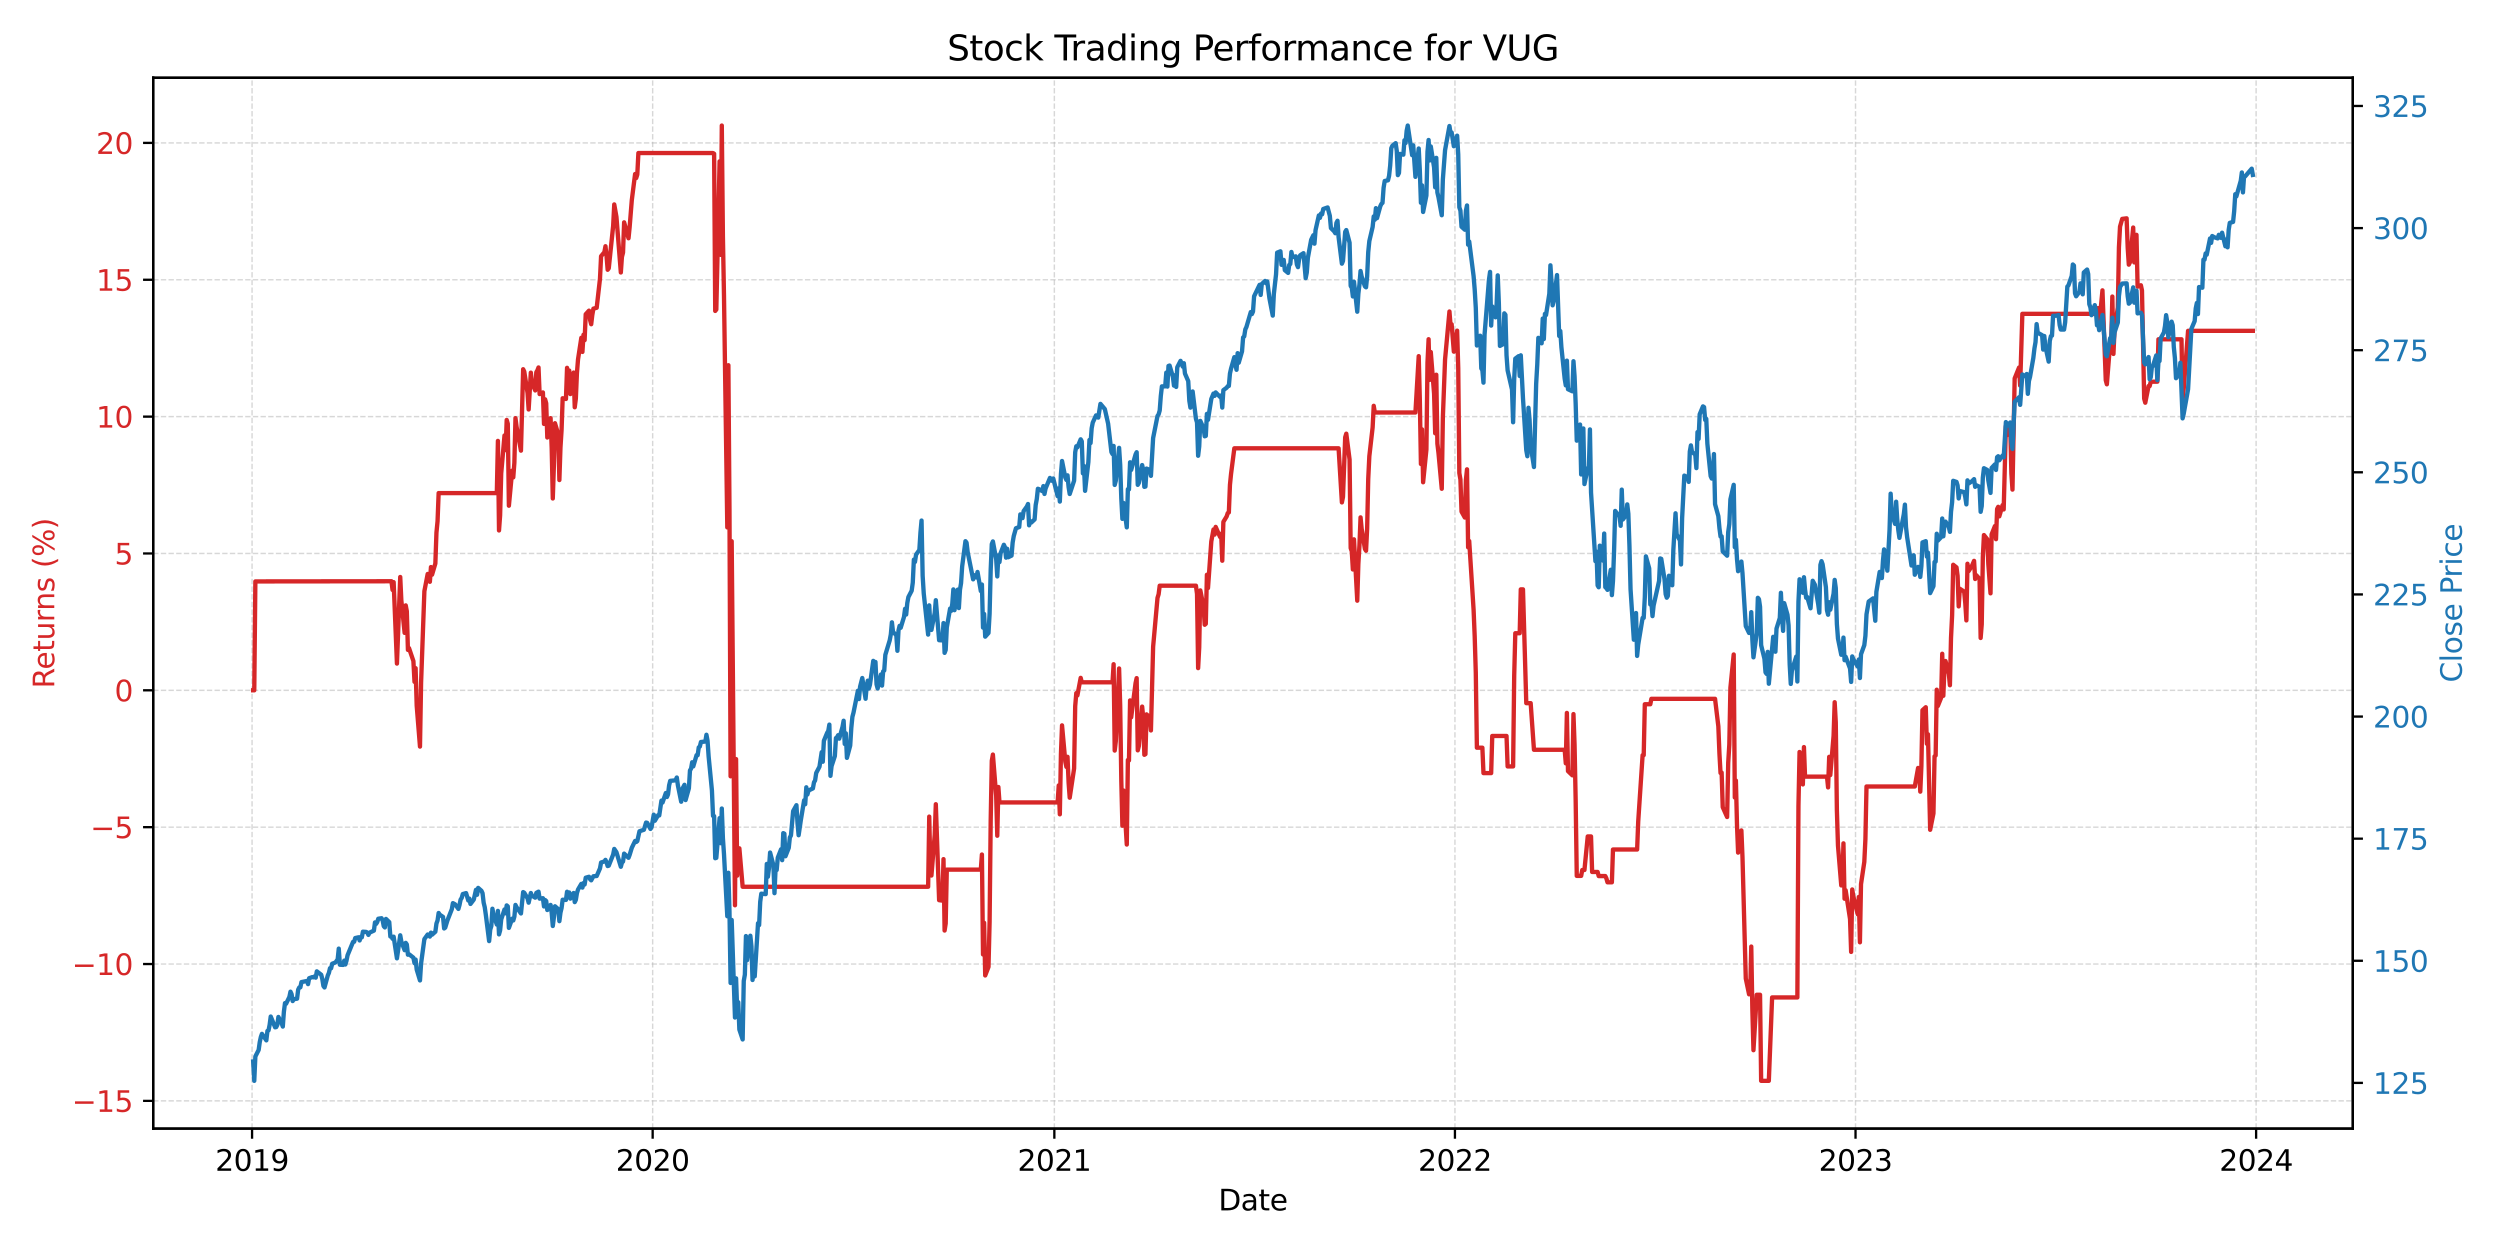 <?xml version="1.0" encoding="utf-8" standalone="no"?>
<!DOCTYPE svg PUBLIC "-//W3C//DTD SVG 1.1//EN"
  "http://www.w3.org/Graphics/SVG/1.1/DTD/svg11.dtd">
<svg xmlns:xlink="http://www.w3.org/1999/xlink" width="864pt" height="432pt" viewBox="0 0 864 432" xmlns="http://www.w3.org/2000/svg" version="1.1">
 <defs>
  <style type="text/css">*{stroke-linejoin: round; stroke-linecap: butt}</style>
 </defs>
 <g id="figure_1">
  <g id="patch_1">
   <path d="M 0 432 
L 864 432 
L 864 0 
L 0 0 
z
" style="fill: #ffffff"/>
  </g>
  <g id="axes_1">
   <g id="patch_2">
    <path d="M 52.94 390.04 
L 813.13 390.04 
L 813.13 26.88 
L 52.94 26.88 
z
" style="fill: #ffffff"/>
   </g>
   <g id="matplotlib.axis_1">
    <g id="xtick_1">
     <g id="line2d_1">
      <path d="M 87.115 390.04 
L 87.115 26.88 
" clip-path="url(#pc5881e09cb)" style="fill: none; stroke-dasharray: 1.85,0.8; stroke-dashoffset: 0; stroke: #b0b0b0; stroke-opacity: 0.5; stroke-width: 0.5"/>
     </g>
     <g id="line2d_2">
      <defs>
       <path id="m04caab4acc" d="M 0 0 
L 0 3.5 
" style="stroke: #000000; stroke-width: 0.8"/>
      </defs>
      <g>
       <use xlink:href="#m04caab4acc" x="87.115" y="390.04" style="stroke: #000000; stroke-width: 0.8"/>
      </g>
     </g>
     <g id="text_1">
      <!-- 2019 -->
      <g transform="translate(74.39 404.638) scale(0.1 -0.1)">
       <defs>
        <path id="DejaVuSans-32" d="M 1228 531 
L 3431 531 
L 3431 0 
L 469 0 
L 469 531 
Q 828 903 1448 1529 
Q 2069 2156 2228 2338 
Q 2531 2678 2651 2914 
Q 2772 3150 2772 3378 
Q 2772 3750 2511 3984 
Q 2250 4219 1831 4219 
Q 1534 4219 1204 4116 
Q 875 4013 500 3803 
L 500 4441 
Q 881 4594 1212 4672 
Q 1544 4750 1819 4750 
Q 2544 4750 2975 4387 
Q 3406 4025 3406 3419 
Q 3406 3131 3298 2873 
Q 3191 2616 2906 2266 
Q 2828 2175 2409 1742 
Q 1991 1309 1228 531 
z
" transform="scale(0.016)"/>
        <path id="DejaVuSans-30" d="M 2034 4250 
Q 1547 4250 1301 3770 
Q 1056 3291 1056 2328 
Q 1056 1369 1301 889 
Q 1547 409 2034 409 
Q 2525 409 2770 889 
Q 3016 1369 3016 2328 
Q 3016 3291 2770 3770 
Q 2525 4250 2034 4250 
z
M 2034 4750 
Q 2819 4750 3233 4129 
Q 3647 3509 3647 2328 
Q 3647 1150 3233 529 
Q 2819 -91 2034 -91 
Q 1250 -91 836 529 
Q 422 1150 422 2328 
Q 422 3509 836 4129 
Q 1250 4750 2034 4750 
z
" transform="scale(0.016)"/>
        <path id="DejaVuSans-31" d="M 794 531 
L 1825 531 
L 1825 4091 
L 703 3866 
L 703 4441 
L 1819 4666 
L 2450 4666 
L 2450 531 
L 3481 531 
L 3481 0 
L 794 0 
L 794 531 
z
" transform="scale(0.016)"/>
        <path id="DejaVuSans-39" d="M 703 97 
L 703 672 
Q 941 559 1184 500 
Q 1428 441 1663 441 
Q 2288 441 2617 861 
Q 2947 1281 2994 2138 
Q 2813 1869 2534 1725 
Q 2256 1581 1919 1581 
Q 1219 1581 811 2004 
Q 403 2428 403 3163 
Q 403 3881 828 4315 
Q 1253 4750 1959 4750 
Q 2769 4750 3195 4129 
Q 3622 3509 3622 2328 
Q 3622 1225 3098 567 
Q 2575 -91 1691 -91 
Q 1453 -91 1209 -44 
Q 966 3 703 97 
z
M 1959 2075 
Q 2384 2075 2632 2365 
Q 2881 2656 2881 3163 
Q 2881 3666 2632 3958 
Q 2384 4250 1959 4250 
Q 1534 4250 1286 3958 
Q 1038 3666 1038 3163 
Q 1038 2656 1286 2365 
Q 1534 2075 1959 2075 
z
" transform="scale(0.016)"/>
       </defs>
       <use xlink:href="#DejaVuSans-32"/>
       <use xlink:href="#DejaVuSans-30" x="63.623"/>
       <use xlink:href="#DejaVuSans-31" x="127.246"/>
       <use xlink:href="#DejaVuSans-39" x="190.869"/>
      </g>
     </g>
    </g>
    <g id="xtick_2">
     <g id="line2d_3">
      <path d="M 225.559 390.04 
L 225.559 26.88 
" clip-path="url(#pc5881e09cb)" style="fill: none; stroke-dasharray: 1.85,0.8; stroke-dashoffset: 0; stroke: #b0b0b0; stroke-opacity: 0.5; stroke-width: 0.5"/>
     </g>
     <g id="line2d_4">
      <g>
       <use xlink:href="#m04caab4acc" x="225.559" y="390.04" style="stroke: #000000; stroke-width: 0.8"/>
      </g>
     </g>
     <g id="text_2">
      <!-- 2020 -->
      <g transform="translate(212.834 404.638) scale(0.1 -0.1)">
       <use xlink:href="#DejaVuSans-32"/>
       <use xlink:href="#DejaVuSans-30" x="63.623"/>
       <use xlink:href="#DejaVuSans-32" x="127.246"/>
       <use xlink:href="#DejaVuSans-30" x="190.869"/>
      </g>
     </g>
    </g>
    <g id="xtick_3">
     <g id="line2d_5">
      <path d="M 364.382 390.04 
L 364.382 26.88 
" clip-path="url(#pc5881e09cb)" style="fill: none; stroke-dasharray: 1.85,0.8; stroke-dashoffset: 0; stroke: #b0b0b0; stroke-opacity: 0.5; stroke-width: 0.5"/>
     </g>
     <g id="line2d_6">
      <g>
       <use xlink:href="#m04caab4acc" x="364.382" y="390.04" style="stroke: #000000; stroke-width: 0.8"/>
      </g>
     </g>
     <g id="text_3">
      <!-- 2021 -->
      <g transform="translate(351.657 404.638) scale(0.1 -0.1)">
       <use xlink:href="#DejaVuSans-32"/>
       <use xlink:href="#DejaVuSans-30" x="63.623"/>
       <use xlink:href="#DejaVuSans-32" x="127.246"/>
       <use xlink:href="#DejaVuSans-31" x="190.869"/>
      </g>
     </g>
    </g>
    <g id="xtick_4">
     <g id="line2d_7">
      <path d="M 502.826 390.04 
L 502.826 26.88 
" clip-path="url(#pc5881e09cb)" style="fill: none; stroke-dasharray: 1.85,0.8; stroke-dashoffset: 0; stroke: #b0b0b0; stroke-opacity: 0.5; stroke-width: 0.5"/>
     </g>
     <g id="line2d_8">
      <g>
       <use xlink:href="#m04caab4acc" x="502.826" y="390.04" style="stroke: #000000; stroke-width: 0.8"/>
      </g>
     </g>
     <g id="text_4">
      <!-- 2022 -->
      <g transform="translate(490.101 404.638) scale(0.1 -0.1)">
       <use xlink:href="#DejaVuSans-32"/>
       <use xlink:href="#DejaVuSans-30" x="63.623"/>
       <use xlink:href="#DejaVuSans-32" x="127.246"/>
       <use xlink:href="#DejaVuSans-32" x="190.869"/>
      </g>
     </g>
    </g>
    <g id="xtick_5">
     <g id="line2d_9">
      <path d="M 641.27 390.04 
L 641.27 26.88 
" clip-path="url(#pc5881e09cb)" style="fill: none; stroke-dasharray: 1.85,0.8; stroke-dashoffset: 0; stroke: #b0b0b0; stroke-opacity: 0.5; stroke-width: 0.5"/>
     </g>
     <g id="line2d_10">
      <g>
       <use xlink:href="#m04caab4acc" x="641.27" y="390.04" style="stroke: #000000; stroke-width: 0.8"/>
      </g>
     </g>
     <g id="text_5">
      <!-- 2023 -->
      <g transform="translate(628.545 404.638) scale(0.1 -0.1)">
       <defs>
        <path id="DejaVuSans-33" d="M 2597 2516 
Q 3050 2419 3304 2112 
Q 3559 1806 3559 1356 
Q 3559 666 3084 287 
Q 2609 -91 1734 -91 
Q 1441 -91 1130 -33 
Q 819 25 488 141 
L 488 750 
Q 750 597 1062 519 
Q 1375 441 1716 441 
Q 2309 441 2620 675 
Q 2931 909 2931 1356 
Q 2931 1769 2642 2001 
Q 2353 2234 1838 2234 
L 1294 2234 
L 1294 2753 
L 1863 2753 
Q 2328 2753 2575 2939 
Q 2822 3125 2822 3475 
Q 2822 3834 2567 4026 
Q 2313 4219 1838 4219 
Q 1578 4219 1281 4162 
Q 984 4106 628 3988 
L 628 4550 
Q 988 4650 1302 4700 
Q 1616 4750 1894 4750 
Q 2613 4750 3031 4423 
Q 3450 4097 3450 3541 
Q 3450 3153 3228 2886 
Q 3006 2619 2597 2516 
z
" transform="scale(0.016)"/>
       </defs>
       <use xlink:href="#DejaVuSans-32"/>
       <use xlink:href="#DejaVuSans-30" x="63.623"/>
       <use xlink:href="#DejaVuSans-32" x="127.246"/>
       <use xlink:href="#DejaVuSans-33" x="190.869"/>
      </g>
     </g>
    </g>
    <g id="xtick_6">
     <g id="line2d_11">
      <path d="M 779.714 390.04 
L 779.714 26.88 
" clip-path="url(#pc5881e09cb)" style="fill: none; stroke-dasharray: 1.85,0.8; stroke-dashoffset: 0; stroke: #b0b0b0; stroke-opacity: 0.5; stroke-width: 0.5"/>
     </g>
     <g id="line2d_12">
      <g>
       <use xlink:href="#m04caab4acc" x="779.714" y="390.04" style="stroke: #000000; stroke-width: 0.8"/>
      </g>
     </g>
     <g id="text_6">
      <!-- 2024 -->
      <g transform="translate(766.989 404.638) scale(0.1 -0.1)">
       <defs>
        <path id="DejaVuSans-34" d="M 2419 4116 
L 825 1625 
L 2419 1625 
L 2419 4116 
z
M 2253 4666 
L 3047 4666 
L 3047 1625 
L 3713 1625 
L 3713 1100 
L 3047 1100 
L 3047 0 
L 2419 0 
L 2419 1100 
L 313 1100 
L 313 1709 
L 2253 4666 
z
" transform="scale(0.016)"/>
       </defs>
       <use xlink:href="#DejaVuSans-32"/>
       <use xlink:href="#DejaVuSans-30" x="63.623"/>
       <use xlink:href="#DejaVuSans-32" x="127.246"/>
       <use xlink:href="#DejaVuSans-34" x="190.869"/>
      </g>
     </g>
    </g>
    <g id="text_7">
     <!-- Date -->
     <g transform="translate(421.084 418.317) scale(0.1 -0.1)">
      <defs>
       <path id="DejaVuSans-44" d="M 1259 4147 
L 1259 519 
L 2022 519 
Q 2988 519 3436 956 
Q 3884 1394 3884 2338 
Q 3884 3275 3436 3711 
Q 2988 4147 2022 4147 
L 1259 4147 
z
M 628 4666 
L 1925 4666 
Q 3281 4666 3915 4102 
Q 4550 3538 4550 2338 
Q 4550 1131 3912 565 
Q 3275 0 1925 0 
L 628 0 
L 628 4666 
z
" transform="scale(0.016)"/>
       <path id="DejaVuSans-61" d="M 2194 1759 
Q 1497 1759 1228 1600 
Q 959 1441 959 1056 
Q 959 750 1161 570 
Q 1363 391 1709 391 
Q 2188 391 2477 730 
Q 2766 1069 2766 1631 
L 2766 1759 
L 2194 1759 
z
M 3341 1997 
L 3341 0 
L 2766 0 
L 2766 531 
Q 2569 213 2275 61 
Q 1981 -91 1556 -91 
Q 1019 -91 701 211 
Q 384 513 384 1019 
Q 384 1609 779 1909 
Q 1175 2209 1959 2209 
L 2766 2209 
L 2766 2266 
Q 2766 2663 2505 2880 
Q 2244 3097 1772 3097 
Q 1472 3097 1187 3025 
Q 903 2953 641 2809 
L 641 3341 
Q 956 3463 1253 3523 
Q 1550 3584 1831 3584 
Q 2591 3584 2966 3190 
Q 3341 2797 3341 1997 
z
" transform="scale(0.016)"/>
       <path id="DejaVuSans-74" d="M 1172 4494 
L 1172 3500 
L 2356 3500 
L 2356 3053 
L 1172 3053 
L 1172 1153 
Q 1172 725 1289 603 
Q 1406 481 1766 481 
L 2356 481 
L 2356 0 
L 1766 0 
Q 1100 0 847 248 
Q 594 497 594 1153 
L 594 3053 
L 172 3053 
L 172 3500 
L 594 3500 
L 594 4494 
L 1172 4494 
z
" transform="scale(0.016)"/>
       <path id="DejaVuSans-65" d="M 3597 1894 
L 3597 1613 
L 953 1613 
Q 991 1019 1311 708 
Q 1631 397 2203 397 
Q 2534 397 2845 478 
Q 3156 559 3463 722 
L 3463 178 
Q 3153 47 2828 -22 
Q 2503 -91 2169 -91 
Q 1331 -91 842 396 
Q 353 884 353 1716 
Q 353 2575 817 3079 
Q 1281 3584 2069 3584 
Q 2775 3584 3186 3129 
Q 3597 2675 3597 1894 
z
M 3022 2063 
Q 3016 2534 2758 2815 
Q 2500 3097 2075 3097 
Q 1594 3097 1305 2825 
Q 1016 2553 972 2059 
L 3022 2063 
z
" transform="scale(0.016)"/>
      </defs>
      <use xlink:href="#DejaVuSans-44"/>
      <use xlink:href="#DejaVuSans-61" x="77.002"/>
      <use xlink:href="#DejaVuSans-74" x="138.281"/>
      <use xlink:href="#DejaVuSans-65" x="177.49"/>
     </g>
    </g>
   </g>
   <g id="matplotlib.axis_2">
    <g id="ytick_1">
     <g id="line2d_13">
      <path d="M 52.94 380.463 
L 813.13 380.463 
" clip-path="url(#pc5881e09cb)" style="fill: none; stroke-dasharray: 1.85,0.8; stroke-dashoffset: 0; stroke: #b0b0b0; stroke-opacity: 0.5; stroke-width: 0.5"/>
     </g>
     <g id="line2d_14">
      <defs>
       <path id="mb32f8e6cf6" d="M 0 0 
L -3.5 0 
" style="stroke: #000000; stroke-width: 0.8"/>
      </defs>
      <g>
       <use xlink:href="#mb32f8e6cf6" x="52.94" y="380.463" style="stroke: #000000; stroke-width: 0.8"/>
      </g>
     </g>
     <g id="text_8">
      <!-- −15 -->
      <g style="fill: #d62728" transform="translate(24.835 384.262) scale(0.1 -0.1)">
       <defs>
        <path id="DejaVuSans-2212" d="M 678 2272 
L 4684 2272 
L 4684 1741 
L 678 1741 
L 678 2272 
z
" transform="scale(0.016)"/>
        <path id="DejaVuSans-35" d="M 691 4666 
L 3169 4666 
L 3169 4134 
L 1269 4134 
L 1269 2991 
Q 1406 3038 1543 3061 
Q 1681 3084 1819 3084 
Q 2600 3084 3056 2656 
Q 3513 2228 3513 1497 
Q 3513 744 3044 326 
Q 2575 -91 1722 -91 
Q 1428 -91 1123 -41 
Q 819 9 494 109 
L 494 744 
Q 775 591 1075 516 
Q 1375 441 1709 441 
Q 2250 441 2565 725 
Q 2881 1009 2881 1497 
Q 2881 1984 2565 2268 
Q 2250 2553 1709 2553 
Q 1456 2553 1204 2497 
Q 953 2441 691 2322 
L 691 4666 
z
" transform="scale(0.016)"/>
       </defs>
       <use xlink:href="#DejaVuSans-2212"/>
       <use xlink:href="#DejaVuSans-31" x="83.789"/>
       <use xlink:href="#DejaVuSans-35" x="147.412"/>
      </g>
     </g>
    </g>
    <g id="ytick_2">
     <g id="line2d_15">
      <path d="M 52.94 333.167 
L 813.13 333.167 
" clip-path="url(#pc5881e09cb)" style="fill: none; stroke-dasharray: 1.85,0.8; stroke-dashoffset: 0; stroke: #b0b0b0; stroke-opacity: 0.5; stroke-width: 0.5"/>
     </g>
     <g id="line2d_16">
      <g>
       <use xlink:href="#mb32f8e6cf6" x="52.94" y="333.167" style="stroke: #000000; stroke-width: 0.8"/>
      </g>
     </g>
     <g id="text_9">
      <!-- −10 -->
      <g style="fill: #d62728" transform="translate(24.835 336.966) scale(0.1 -0.1)">
       <use xlink:href="#DejaVuSans-2212"/>
       <use xlink:href="#DejaVuSans-31" x="83.789"/>
       <use xlink:href="#DejaVuSans-30" x="147.412"/>
      </g>
     </g>
    </g>
    <g id="ytick_3">
     <g id="line2d_17">
      <path d="M 52.94 285.871 
L 813.13 285.871 
" clip-path="url(#pc5881e09cb)" style="fill: none; stroke-dasharray: 1.85,0.8; stroke-dashoffset: 0; stroke: #b0b0b0; stroke-opacity: 0.5; stroke-width: 0.5"/>
     </g>
     <g id="line2d_18">
      <g>
       <use xlink:href="#mb32f8e6cf6" x="52.94" y="285.871" style="stroke: #000000; stroke-width: 0.8"/>
      </g>
     </g>
     <g id="text_10">
      <!-- −5 -->
      <g style="fill: #d62728" transform="translate(31.198 289.67) scale(0.1 -0.1)">
       <use xlink:href="#DejaVuSans-2212"/>
       <use xlink:href="#DejaVuSans-35" x="83.789"/>
      </g>
     </g>
    </g>
    <g id="ytick_4">
     <g id="line2d_19">
      <path d="M 52.94 238.575 
L 813.13 238.575 
" clip-path="url(#pc5881e09cb)" style="fill: none; stroke-dasharray: 1.85,0.8; stroke-dashoffset: 0; stroke: #b0b0b0; stroke-opacity: 0.5; stroke-width: 0.5"/>
     </g>
     <g id="line2d_20">
      <g>
       <use xlink:href="#mb32f8e6cf6" x="52.94" y="238.575" style="stroke: #000000; stroke-width: 0.8"/>
      </g>
     </g>
     <g id="text_11">
      <!-- 0 -->
      <g style="fill: #d62728" transform="translate(39.578 242.374) scale(0.1 -0.1)">
       <use xlink:href="#DejaVuSans-30"/>
      </g>
     </g>
    </g>
    <g id="ytick_5">
     <g id="line2d_21">
      <path d="M 52.94 191.279 
L 813.13 191.279 
" clip-path="url(#pc5881e09cb)" style="fill: none; stroke-dasharray: 1.85,0.8; stroke-dashoffset: 0; stroke: #b0b0b0; stroke-opacity: 0.5; stroke-width: 0.5"/>
     </g>
     <g id="line2d_22">
      <g>
       <use xlink:href="#mb32f8e6cf6" x="52.94" y="191.279" style="stroke: #000000; stroke-width: 0.8"/>
      </g>
     </g>
     <g id="text_12">
      <!-- 5 -->
      <g style="fill: #d62728" transform="translate(39.578 195.078) scale(0.1 -0.1)">
       <use xlink:href="#DejaVuSans-35"/>
      </g>
     </g>
    </g>
    <g id="ytick_6">
     <g id="line2d_23">
      <path d="M 52.94 143.983 
L 813.13 143.983 
" clip-path="url(#pc5881e09cb)" style="fill: none; stroke-dasharray: 1.85,0.8; stroke-dashoffset: 0; stroke: #b0b0b0; stroke-opacity: 0.5; stroke-width: 0.5"/>
     </g>
     <g id="line2d_24">
      <g>
       <use xlink:href="#mb32f8e6cf6" x="52.94" y="143.983" style="stroke: #000000; stroke-width: 0.8"/>
      </g>
     </g>
     <g id="text_13">
      <!-- 10 -->
      <g style="fill: #d62728" transform="translate(33.215 147.782) scale(0.1 -0.1)">
       <use xlink:href="#DejaVuSans-31"/>
       <use xlink:href="#DejaVuSans-30" x="63.623"/>
      </g>
     </g>
    </g>
    <g id="ytick_7">
     <g id="line2d_25">
      <path d="M 52.94 96.687 
L 813.13 96.687 
" clip-path="url(#pc5881e09cb)" style="fill: none; stroke-dasharray: 1.85,0.8; stroke-dashoffset: 0; stroke: #b0b0b0; stroke-opacity: 0.5; stroke-width: 0.5"/>
     </g>
     <g id="line2d_26">
      <g>
       <use xlink:href="#mb32f8e6cf6" x="52.94" y="96.687" style="stroke: #000000; stroke-width: 0.8"/>
      </g>
     </g>
     <g id="text_14">
      <!-- 15 -->
      <g style="fill: #d62728" transform="translate(33.215 100.486) scale(0.1 -0.1)">
       <use xlink:href="#DejaVuSans-31"/>
       <use xlink:href="#DejaVuSans-35" x="63.623"/>
      </g>
     </g>
    </g>
    <g id="ytick_8">
     <g id="line2d_27">
      <path d="M 52.94 49.391 
L 813.13 49.391 
" clip-path="url(#pc5881e09cb)" style="fill: none; stroke-dasharray: 1.85,0.8; stroke-dashoffset: 0; stroke: #b0b0b0; stroke-opacity: 0.5; stroke-width: 0.5"/>
     </g>
     <g id="line2d_28">
      <g>
       <use xlink:href="#mb32f8e6cf6" x="52.94" y="49.391" style="stroke: #000000; stroke-width: 0.8"/>
      </g>
     </g>
     <g id="text_15">
      <!-- 20 -->
      <g style="fill: #d62728" transform="translate(33.215 53.19) scale(0.1 -0.1)">
       <use xlink:href="#DejaVuSans-32"/>
       <use xlink:href="#DejaVuSans-30" x="63.623"/>
      </g>
     </g>
    </g>
    <g id="text_16">
     <!-- Returns (%) -->
     <g style="fill: #d62728" transform="translate(18.756 237.898) rotate(-90) scale(0.1 -0.1)">
      <defs>
       <path id="DejaVuSans-52" d="M 2841 2188 
Q 3044 2119 3236 1894 
Q 3428 1669 3622 1275 
L 4263 0 
L 3584 0 
L 2988 1197 
Q 2756 1666 2539 1819 
Q 2322 1972 1947 1972 
L 1259 1972 
L 1259 0 
L 628 0 
L 628 4666 
L 2053 4666 
Q 2853 4666 3247 4331 
Q 3641 3997 3641 3322 
Q 3641 2881 3436 2590 
Q 3231 2300 2841 2188 
z
M 1259 4147 
L 1259 2491 
L 2053 2491 
Q 2509 2491 2742 2702 
Q 2975 2913 2975 3322 
Q 2975 3731 2742 3939 
Q 2509 4147 2053 4147 
L 1259 4147 
z
" transform="scale(0.016)"/>
       <path id="DejaVuSans-75" d="M 544 1381 
L 544 3500 
L 1119 3500 
L 1119 1403 
Q 1119 906 1312 657 
Q 1506 409 1894 409 
Q 2359 409 2629 706 
Q 2900 1003 2900 1516 
L 2900 3500 
L 3475 3500 
L 3475 0 
L 2900 0 
L 2900 538 
Q 2691 219 2414 64 
Q 2138 -91 1772 -91 
Q 1169 -91 856 284 
Q 544 659 544 1381 
z
M 1991 3584 
L 1991 3584 
z
" transform="scale(0.016)"/>
       <path id="DejaVuSans-72" d="M 2631 2963 
Q 2534 3019 2420 3045 
Q 2306 3072 2169 3072 
Q 1681 3072 1420 2755 
Q 1159 2438 1159 1844 
L 1159 0 
L 581 0 
L 581 3500 
L 1159 3500 
L 1159 2956 
Q 1341 3275 1631 3429 
Q 1922 3584 2338 3584 
Q 2397 3584 2469 3576 
Q 2541 3569 2628 3553 
L 2631 2963 
z
" transform="scale(0.016)"/>
       <path id="DejaVuSans-6e" d="M 3513 2113 
L 3513 0 
L 2938 0 
L 2938 2094 
Q 2938 2591 2744 2837 
Q 2550 3084 2163 3084 
Q 1697 3084 1428 2787 
Q 1159 2491 1159 1978 
L 1159 0 
L 581 0 
L 581 3500 
L 1159 3500 
L 1159 2956 
Q 1366 3272 1645 3428 
Q 1925 3584 2291 3584 
Q 2894 3584 3203 3211 
Q 3513 2838 3513 2113 
z
" transform="scale(0.016)"/>
       <path id="DejaVuSans-73" d="M 2834 3397 
L 2834 2853 
Q 2591 2978 2328 3040 
Q 2066 3103 1784 3103 
Q 1356 3103 1142 2972 
Q 928 2841 928 2578 
Q 928 2378 1081 2264 
Q 1234 2150 1697 2047 
L 1894 2003 
Q 2506 1872 2764 1633 
Q 3022 1394 3022 966 
Q 3022 478 2636 193 
Q 2250 -91 1575 -91 
Q 1294 -91 989 -36 
Q 684 19 347 128 
L 347 722 
Q 666 556 975 473 
Q 1284 391 1588 391 
Q 1994 391 2212 530 
Q 2431 669 2431 922 
Q 2431 1156 2273 1281 
Q 2116 1406 1581 1522 
L 1381 1569 
Q 847 1681 609 1914 
Q 372 2147 372 2553 
Q 372 3047 722 3315 
Q 1072 3584 1716 3584 
Q 2034 3584 2315 3537 
Q 2597 3491 2834 3397 
z
" transform="scale(0.016)"/>
       <path id="DejaVuSans-20" transform="scale(0.016)"/>
       <path id="DejaVuSans-28" d="M 1984 4856 
Q 1566 4138 1362 3434 
Q 1159 2731 1159 2009 
Q 1159 1288 1364 580 
Q 1569 -128 1984 -844 
L 1484 -844 
Q 1016 -109 783 600 
Q 550 1309 550 2009 
Q 550 2706 781 3412 
Q 1013 4119 1484 4856 
L 1984 4856 
z
" transform="scale(0.016)"/>
       <path id="DejaVuSans-25" d="M 4653 2053 
Q 4381 2053 4226 1822 
Q 4072 1591 4072 1178 
Q 4072 772 4226 539 
Q 4381 306 4653 306 
Q 4919 306 5073 539 
Q 5228 772 5228 1178 
Q 5228 1588 5073 1820 
Q 4919 2053 4653 2053 
z
M 4653 2450 
Q 5147 2450 5437 2106 
Q 5728 1763 5728 1178 
Q 5728 594 5436 251 
Q 5144 -91 4653 -91 
Q 4153 -91 3862 251 
Q 3572 594 3572 1178 
Q 3572 1766 3864 2108 
Q 4156 2450 4653 2450 
z
M 1428 4353 
Q 1159 4353 1004 4120 
Q 850 3888 850 3481 
Q 850 3069 1003 2837 
Q 1156 2606 1428 2606 
Q 1700 2606 1854 2837 
Q 2009 3069 2009 3481 
Q 2009 3884 1853 4118 
Q 1697 4353 1428 4353 
z
M 4250 4750 
L 4750 4750 
L 1831 -91 
L 1331 -91 
L 4250 4750 
z
M 1428 4750 
Q 1922 4750 2215 4408 
Q 2509 4066 2509 3481 
Q 2509 2891 2217 2550 
Q 1925 2209 1428 2209 
Q 931 2209 642 2551 
Q 353 2894 353 3481 
Q 353 4063 643 4406 
Q 934 4750 1428 4750 
z
" transform="scale(0.016)"/>
       <path id="DejaVuSans-29" d="M 513 4856 
L 1013 4856 
Q 1481 4119 1714 3412 
Q 1947 2706 1947 2009 
Q 1947 1309 1714 600 
Q 1481 -109 1013 -844 
L 513 -844 
Q 928 -128 1133 580 
Q 1338 1288 1338 2009 
Q 1338 2731 1133 3434 
Q 928 4138 513 4856 
z
" transform="scale(0.016)"/>
      </defs>
      <use xlink:href="#DejaVuSans-52"/>
      <use xlink:href="#DejaVuSans-65" x="64.982"/>
      <use xlink:href="#DejaVuSans-74" x="126.506"/>
      <use xlink:href="#DejaVuSans-75" x="165.715"/>
      <use xlink:href="#DejaVuSans-72" x="229.094"/>
      <use xlink:href="#DejaVuSans-6e" x="268.457"/>
      <use xlink:href="#DejaVuSans-73" x="331.836"/>
      <use xlink:href="#DejaVuSans-20" x="383.936"/>
      <use xlink:href="#DejaVuSans-28" x="415.723"/>
      <use xlink:href="#DejaVuSans-25" x="454.736"/>
      <use xlink:href="#DejaVuSans-29" x="549.756"/>
     </g>
    </g>
   </g>
   <g id="line2d_29">
    <path d="M 87.494 238.575 
L 87.873 238.575 
L 88.253 200.938 
L 135.286 200.881 
L 135.665 203.883 
L 136.044 201.186 
L 137.182 229.331 
L 138.32 199.409 
L 138.699 207.437 
L 139.837 218.72 
L 140.217 209.22 
L 140.596 211.245 
L 140.975 224.61 
L 141.354 223.994 
L 142.872 228.468 
L 143.251 235.646 
L 143.63 230.924 
L 144.01 243.864 
L 145.147 258.022 
L 145.527 235.893 
L 146.665 204.314 
L 147.803 198.368 
L 148.182 198.977 
L 148.561 201.065 
L 148.94 195.976 
L 149.32 198.609 
L 150.458 194.751 
L 150.837 184.077 
L 151.216 180.155 
L 151.596 170.407 
L 171.698 170.407 
L 172.078 152.377 
L 172.457 183.323 
L 172.836 178.143 
L 173.216 163.604 
L 174.353 150.502 
L 174.733 155.559 
L 175.112 145.136 
L 175.491 146.45 
L 175.871 174.774 
L 177.009 162.67 
L 177.388 164.977 
L 177.767 159.926 
L 178.146 144.511 
L 178.526 147.507 
L 180.043 155.746 
L 180.802 127.602 
L 181.181 128.413 
L 182.319 135.776 
L 182.698 141.516 
L 183.457 128.787 
L 183.836 132.285 
L 184.974 134.939 
L 185.353 128.626 
L 185.732 128.001 
L 186.112 126.996 
L 186.491 136.195 
L 187.629 135.628 
L 188.008 146.515 
L 188.387 138.005 
L 188.767 139.384 
L 189.146 151.204 
L 190.284 144.511 
L 190.663 154.831 
L 191.043 172.275 
L 191.422 161.021 
L 191.801 146.263 
L 192.939 150.141 
L 193.318 165.898 
L 193.698 154.644 
L 194.077 148.64 
L 194.456 137.632 
L 195.594 137.883 
L 195.973 127.125 
L 196.353 130.314 
L 196.732 128.066 
L 197.111 136.195 
L 198.249 128.748 
L 198.629 140.756 
L 199.008 137.818 
L 199.387 128.935 
L 199.766 124.188 
L 200.904 116.741 
L 201.284 121.624 
L 201.663 115.678 
L 202.042 117.559 
L 202.422 108.612 
L 203.559 107.362 
L 203.939 110.615 
L 204.318 112.051 
L 204.697 108.863 
L 205.077 106.673 
L 206.215 106.363 
L 207.352 96.353 
L 207.732 88.539 
L 208.87 87.161 
L 209.249 85.099 
L 209.628 88.539 
L 210.007 93.229 
L 210.387 92.726 
L 211.904 78.091 
L 212.283 70.651 
L 213.042 74.967 
L 214.559 94.169 
L 214.938 88.79 
L 215.318 87.29 
L 215.697 76.841 
L 217.214 82.349 
L 217.593 78.593 
L 218.352 69.15 
L 219.49 60.144 
L 219.869 61.523 
L 220.249 60.331 
L 220.628 52.891 
L 246.42 52.891 
L 246.799 53.136 
L 247.179 107.462 
L 247.558 106.971 
L 248.696 55.769 
L 249.075 88.084 
L 249.455 43.387 
L 249.834 81.521 
L 250.213 102.374 
L 251.351 182.263 
L 251.73 126.224 
L 252.11 176.5 
L 252.489 268.286 
L 252.868 187.043 
L 254.006 312.863 
L 254.385 262.341 
L 254.765 302.623 
L 255.144 293.182 
L 255.523 293.182 
L 256.661 306.46 
L 320.763 306.46 
L 321.142 282.22 
L 321.521 299.252 
L 321.901 302.581 
L 323.038 288.517 
L 323.418 277.94 
L 324.556 311.097 
L 325.694 311.255 
L 326.073 296.916 
L 326.452 321.593 
L 326.831 319.175 
L 327.211 300.54 
L 338.969 300.54 
L 339.348 295.32 
L 339.728 329.86 
L 340.107 318.922 
L 340.486 337.116 
L 341.624 334.16 
L 342.003 318.769 
L 342.383 283.575 
L 342.762 262.93 
L 343.141 260.78 
L 344.279 274.979 
L 344.658 288.835 
L 345.038 271.987 
L 345.417 277.321 
L 365.52 277.321 
L 365.899 271.438 
L 366.278 281.429 
L 366.658 260.573 
L 367.037 250.689 
L 368.175 263.26 
L 368.554 265.043 
L 368.934 261.554 
L 369.313 270.527 
L 369.692 275.686 
L 371.209 265.587 
L 371.589 244.043 
L 371.968 239.536 
L 372.347 240.335 
L 373.485 234.27 
L 373.864 235.795 
L 384.485 235.795 
L 384.864 229.552 
L 385.243 259.395 
L 385.623 256.127 
L 386.761 231.021 
L 387.14 243.941 
L 387.519 269.742 
L 387.898 285.379 
L 388.278 273.193 
L 389.416 291.876 
L 389.795 262.658 
L 390.174 262.808 
L 390.554 242.068 
L 390.933 247.907 
L 392.45 236.087 
L 392.829 234.363 
L 393.209 259.32 
L 393.588 257.813 
L 394.726 244.199 
L 395.105 248.053 
L 395.484 260.86 
L 395.864 260.636 
L 396.243 246.89 
L 397.381 247.881 
L 397.76 252.441 
L 398.519 223.511 
L 400.036 206.603 
L 400.415 205.388 
L 400.795 202.412 
L 413.311 202.412 
L 413.691 205.261 
L 414.07 230.901 
L 414.449 223.763 
L 414.829 204.041 
L 415.967 209.776 
L 416.346 215.917 
L 416.725 215.586 
L 417.104 198.638 
L 417.484 203.225 
L 418.622 187.131 
L 419.38 182.988 
L 419.76 184.764 
L 420.139 182.1 
L 421.656 185.577 
L 422.035 184.467 
L 422.415 193.791 
L 422.794 180.358 
L 423.932 178.473 
L 424.311 177.325 
L 424.69 177.103 
L 425.07 167.557 
L 425.449 163.783 
L 426.587 154.94 
L 462.62 154.94 
L 463.758 173.636 
L 464.137 171.733 
L 464.896 151.132 
L 465.275 149.882 
L 466.413 158.831 
L 466.793 189.424 
L 467.172 190.515 
L 467.551 196.81 
L 467.93 186.397 
L 469.068 207.599 
L 469.448 194.904 
L 469.827 188.402 
L 470.206 178.808 
L 470.586 182.754 
L 471.723 189.732 
L 472.103 190.343 
L 472.482 182.723 
L 472.861 165.501 
L 473.241 157.674 
L 474.379 147.703 
L 474.758 140.252 
L 475.137 142.566 
L 489.171 142.566 
L 490.309 123.086 
L 490.688 138.003 
L 491.068 160.358 
L 491.447 148.384 
L 491.826 166.673 
L 492.964 155.362 
L 493.343 125.27 
L 493.723 117.234 
L 494.102 131.289 
L 494.481 121.666 
L 495.619 136.084 
L 495.999 149.742 
L 496.378 129.504 
L 496.757 153.312 
L 497.136 156.52 
L 498.274 168.921 
L 498.654 144.25 
L 499.412 124.21 
L 500.929 107.655 
L 501.309 112.456 
L 501.688 112.06 
L 502.447 121.532 
L 503.585 114.278 
L 503.964 127.196 
L 504.343 163.492 
L 504.722 165.713 
L 505.102 176.805 
L 506.24 178.859 
L 506.619 165.844 
L 506.998 162.2 
L 507.378 189.159 
L 507.757 186.975 
L 509.274 210.753 
L 509.653 219.926 
L 510.033 232.545 
L 510.412 258.41 
L 512.308 258.41 
L 512.688 267.183 
L 515.343 267.183 
L 515.722 254.352 
L 520.653 254.352 
L 521.032 264.873 
L 522.929 264.873 
L 523.308 233.454 
L 523.687 218.842 
L 525.205 218.842 
L 525.584 203.687 
L 526.342 203.687 
L 527.48 243.006 
L 528.998 243.006 
L 530.135 259.122 
L 540.756 259.122 
L 541.135 263.81 
L 541.514 246.386 
L 541.894 266.491 
L 543.411 267.952 
L 543.79 246.791 
L 544.169 257.389 
L 544.549 276.649 
L 544.928 302.702 
L 546.445 302.702 
L 546.825 300.677 
L 547.583 300.677 
L 548.721 289.075 
L 549.859 289.075 
L 550.238 301.348 
L 552.135 301.348 
L 552.514 302.768 
L 554.79 302.768 
L 555.169 303.574 
L 555.548 304.921 
L 557.066 304.921 
L 557.445 293.597 
L 565.789 293.597 
L 566.169 283.903 
L 567.686 260.991 
L 568.065 260.991 
L 568.445 243.391 
L 570.341 243.391 
L 570.72 241.513 
L 592.72 241.513 
L 593.858 251.017 
L 594.237 260.481 
L 594.616 267.15 
L 594.995 266.995 
L 595.375 278.954 
L 596.892 282.361 
L 597.271 263.622 
L 597.651 257.302 
L 598.03 237.679 
L 599.168 226.186 
L 599.547 275.619 
L 599.926 269.756 
L 600.306 285.123 
L 600.685 294.665 
L 601.823 287.001 
L 602.202 296.237 
L 602.961 324.286 
L 603.34 338.185 
L 604.478 343.637 
L 604.857 343.483 
L 605.237 327.129 
L 605.616 348.974 
L 605.995 362.95 
L 607.133 343.792 
L 608.271 343.792 
L 608.65 373.533 
L 611.305 373.533 
L 612.443 344.716 
L 621.167 344.716 
L 621.546 278.45 
L 621.926 259.886 
L 623.064 271.097 
L 623.443 258.195 
L 623.822 268.406 
L 631.408 268.406 
L 631.787 272.132 
L 632.167 261.565 
L 632.546 267.873 
L 633.684 254.315 
L 634.063 242.687 
L 634.442 249.606 
L 634.822 279.914 
L 635.201 292.199 
L 636.339 306.004 
L 636.718 305.472 
L 637.098 291.464 
L 637.477 310.598 
L 637.856 307.682 
L 639.373 317.612 
L 639.753 328.98 
L 640.132 307.396 
L 640.511 309.817 
L 642.028 315.972 
L 642.408 309.978 
L 642.787 325.659 
L 643.166 305.55 
L 644.304 297.875 
L 644.684 289.993 
L 645.063 271.814 
L 661.752 271.814 
L 662.89 265.403 
L 663.269 266.431 
L 663.648 273.594 
L 664.028 264.769 
L 664.407 245.45 
L 665.545 244.422 
L 665.924 257.048 
L 666.304 253.765 
L 667.062 286.778 
L 668.2 281.117 
L 668.579 261.403 
L 668.959 261.088 
L 669.338 238.366 
L 669.717 243.988 
L 670.855 241.139 
L 671.234 225.939 
L 671.614 240.466 
L 671.993 231.031 
L 672.372 228.453 
L 673.51 232.856 
L 673.89 236.82 
L 674.269 220.441 
L 674.648 212.712 
L 675.027 195.185 
L 676.165 196.094 
L 676.545 199.03 
L 676.924 209.576 
L 677.303 203.472 
L 678.82 204.46 
L 679.2 208.429 
L 679.579 214.417 
L 679.958 194.827 
L 680.338 197.404 
L 681.476 195.62 
L 682.234 193.835 
L 682.613 200.102 
L 682.993 198.791 
L 684.131 200.062 
L 684.51 220.481 
L 684.889 215.764 
L 685.268 192.568 
L 685.648 184.914 
L 686.786 186.34 
L 687.165 194.946 
L 687.924 205.058 
L 688.303 184.675 
L 689.441 181.818 
L 689.82 186.34 
L 690.199 175.91 
L 690.579 175.157 
L 690.958 178.448 
L 692.096 174.563 
L 692.475 176.069 
L 693.234 147.283 
L 693.613 150.375 
L 694.751 147.598 
L 695.13 163.618 
L 695.51 169.208 
L 696.268 130.784 
L 697.785 127.019 
L 698.165 133.243 
L 698.923 108.461 
L 724.716 108.461 
L 725.095 106.471 
L 725.474 112.291 
L 726.612 100.344 
L 727.75 131.398 
L 728.129 132.815 
L 729.267 118.571 
L 729.646 118.264 
L 730.026 102.488 
L 730.405 122.321 
L 730.784 114.05 
L 731.922 106.279 
L 732.301 85.489 
L 732.681 78.329 
L 733.439 75.648 
L 734.957 75.456 
L 735.336 85.678 
L 735.715 91.463 
L 736.094 90.695 
L 737.232 78.633 
L 737.612 90.695 
L 737.991 87.787 
L 738.37 81.16 
L 738.75 99.08 
L 739.887 98.585 
L 740.267 100.383 
L 741.025 137.759 
L 741.405 139.177 
L 742.543 133.426 
L 742.922 133.426 
L 743.301 131.907 
L 745.577 131.907 
L 745.956 117.256 
L 753.922 117.256 
L 754.301 138.217 
L 754.68 134.498 
L 756.197 114.334 
L 778.576 114.334 
L 778.576 114.334 
" clip-path="url(#pc5881e09cb)" style="fill: none; stroke: #d62728; stroke-width: 1.5; stroke-linecap: square"/>
   </g>
   <g id="patch_3">
    <path d="M 52.94 390.04 
L 52.94 26.88 
" style="fill: none; stroke: #000000; stroke-width: 0.8; stroke-linejoin: miter; stroke-linecap: square"/>
   </g>
   <g id="patch_4">
    <path d="M 813.13 390.04 
L 813.13 26.88 
" style="fill: none; stroke: #000000; stroke-width: 0.8; stroke-linejoin: miter; stroke-linecap: square"/>
   </g>
   <g id="patch_5">
    <path d="M 52.94 390.04 
L 813.13 390.04 
" style="fill: none; stroke: #000000; stroke-width: 0.8; stroke-linejoin: miter; stroke-linecap: square"/>
   </g>
   <g id="patch_6">
    <path d="M 52.94 26.88 
L 813.13 26.88 
" style="fill: none; stroke: #000000; stroke-width: 0.8; stroke-linejoin: miter; stroke-linecap: square"/>
   </g>
  </g>
  <g id="axes_2">
   <g id="matplotlib.axis_3">
    <g id="ytick_9">
     <g id="line2d_30">
      <defs>
       <path id="m49c0510989" d="M 0 0 
L 3.5 0 
" style="stroke: #000000; stroke-width: 0.8"/>
      </defs>
      <g>
       <use xlink:href="#m49c0510989" x="813.13" y="374.248" style="stroke: #000000; stroke-width: 0.8"/>
      </g>
     </g>
     <g id="text_17">
      <!-- 125 -->
      <g style="fill: #1f77b4" transform="translate(820.13 378.048) scale(0.1 -0.1)">
       <use xlink:href="#DejaVuSans-31"/>
       <use xlink:href="#DejaVuSans-32" x="63.623"/>
       <use xlink:href="#DejaVuSans-35" x="127.246"/>
      </g>
     </g>
    </g>
    <g id="ytick_10">
     <g id="line2d_31">
      <g>
       <use xlink:href="#m49c0510989" x="813.13" y="332.045" style="stroke: #000000; stroke-width: 0.8"/>
      </g>
     </g>
     <g id="text_18">
      <!-- 150 -->
      <g style="fill: #1f77b4" transform="translate(820.13 335.845) scale(0.1 -0.1)">
       <use xlink:href="#DejaVuSans-31"/>
       <use xlink:href="#DejaVuSans-35" x="63.623"/>
       <use xlink:href="#DejaVuSans-30" x="127.246"/>
      </g>
     </g>
    </g>
    <g id="ytick_11">
     <g id="line2d_32">
      <g>
       <use xlink:href="#m49c0510989" x="813.13" y="289.842" style="stroke: #000000; stroke-width: 0.8"/>
      </g>
     </g>
     <g id="text_19">
      <!-- 175 -->
      <g style="fill: #1f77b4" transform="translate(820.13 293.641) scale(0.1 -0.1)">
       <defs>
        <path id="DejaVuSans-37" d="M 525 4666 
L 3525 4666 
L 3525 4397 
L 1831 0 
L 1172 0 
L 2766 4134 
L 525 4134 
L 525 4666 
z
" transform="scale(0.016)"/>
       </defs>
       <use xlink:href="#DejaVuSans-31"/>
       <use xlink:href="#DejaVuSans-37" x="63.623"/>
       <use xlink:href="#DejaVuSans-35" x="127.246"/>
      </g>
     </g>
    </g>
    <g id="ytick_12">
     <g id="line2d_33">
      <g>
       <use xlink:href="#m49c0510989" x="813.13" y="247.639" style="stroke: #000000; stroke-width: 0.8"/>
      </g>
     </g>
     <g id="text_20">
      <!-- 200 -->
      <g style="fill: #1f77b4" transform="translate(820.13 251.438) scale(0.1 -0.1)">
       <use xlink:href="#DejaVuSans-32"/>
       <use xlink:href="#DejaVuSans-30" x="63.623"/>
       <use xlink:href="#DejaVuSans-30" x="127.246"/>
      </g>
     </g>
    </g>
    <g id="ytick_13">
     <g id="line2d_34">
      <g>
       <use xlink:href="#m49c0510989" x="813.13" y="205.436" style="stroke: #000000; stroke-width: 0.8"/>
      </g>
     </g>
     <g id="text_21">
      <!-- 225 -->
      <g style="fill: #1f77b4" transform="translate(820.13 209.235) scale(0.1 -0.1)">
       <use xlink:href="#DejaVuSans-32"/>
       <use xlink:href="#DejaVuSans-32" x="63.623"/>
       <use xlink:href="#DejaVuSans-35" x="127.246"/>
      </g>
     </g>
    </g>
    <g id="ytick_14">
     <g id="line2d_35">
      <g>
       <use xlink:href="#m49c0510989" x="813.13" y="163.233" style="stroke: #000000; stroke-width: 0.8"/>
      </g>
     </g>
     <g id="text_22">
      <!-- 250 -->
      <g style="fill: #1f77b4" transform="translate(820.13 167.032) scale(0.1 -0.1)">
       <use xlink:href="#DejaVuSans-32"/>
       <use xlink:href="#DejaVuSans-35" x="63.623"/>
       <use xlink:href="#DejaVuSans-30" x="127.246"/>
      </g>
     </g>
    </g>
    <g id="ytick_15">
     <g id="line2d_36">
      <g>
       <use xlink:href="#m49c0510989" x="813.13" y="121.029" style="stroke: #000000; stroke-width: 0.8"/>
      </g>
     </g>
     <g id="text_23">
      <!-- 275 -->
      <g style="fill: #1f77b4" transform="translate(820.13 124.829) scale(0.1 -0.1)">
       <use xlink:href="#DejaVuSans-32"/>
       <use xlink:href="#DejaVuSans-37" x="63.623"/>
       <use xlink:href="#DejaVuSans-35" x="127.246"/>
      </g>
     </g>
    </g>
    <g id="ytick_16">
     <g id="line2d_37">
      <g>
       <use xlink:href="#m49c0510989" x="813.13" y="78.826" style="stroke: #000000; stroke-width: 0.8"/>
      </g>
     </g>
     <g id="text_24">
      <!-- 300 -->
      <g style="fill: #1f77b4" transform="translate(820.13 82.625) scale(0.1 -0.1)">
       <use xlink:href="#DejaVuSans-33"/>
       <use xlink:href="#DejaVuSans-30" x="63.623"/>
       <use xlink:href="#DejaVuSans-30" x="127.246"/>
      </g>
     </g>
    </g>
    <g id="ytick_17">
     <g id="line2d_38">
      <g>
       <use xlink:href="#m49c0510989" x="813.13" y="36.623" style="stroke: #000000; stroke-width: 0.8"/>
      </g>
     </g>
     <g id="text_25">
      <!-- 325 -->
      <g style="fill: #1f77b4" transform="translate(820.13 40.422) scale(0.1 -0.1)">
       <use xlink:href="#DejaVuSans-33"/>
       <use xlink:href="#DejaVuSans-32" x="63.623"/>
       <use xlink:href="#DejaVuSans-35" x="127.246"/>
      </g>
     </g>
    </g>
    <g id="text_26">
     <!-- Close Price -->
     <g style="fill: #1f77b4" transform="translate(850.816 235.868) rotate(-90) scale(0.1 -0.1)">
      <defs>
       <path id="DejaVuSans-43" d="M 4122 4306 
L 4122 3641 
Q 3803 3938 3442 4084 
Q 3081 4231 2675 4231 
Q 1875 4231 1450 3742 
Q 1025 3253 1025 2328 
Q 1025 1406 1450 917 
Q 1875 428 2675 428 
Q 3081 428 3442 575 
Q 3803 722 4122 1019 
L 4122 359 
Q 3791 134 3420 21 
Q 3050 -91 2638 -91 
Q 1578 -91 968 557 
Q 359 1206 359 2328 
Q 359 3453 968 4101 
Q 1578 4750 2638 4750 
Q 3056 4750 3426 4639 
Q 3797 4528 4122 4306 
z
" transform="scale(0.016)"/>
       <path id="DejaVuSans-6c" d="M 603 4863 
L 1178 4863 
L 1178 0 
L 603 0 
L 603 4863 
z
" transform="scale(0.016)"/>
       <path id="DejaVuSans-6f" d="M 1959 3097 
Q 1497 3097 1228 2736 
Q 959 2375 959 1747 
Q 959 1119 1226 758 
Q 1494 397 1959 397 
Q 2419 397 2687 759 
Q 2956 1122 2956 1747 
Q 2956 2369 2687 2733 
Q 2419 3097 1959 3097 
z
M 1959 3584 
Q 2709 3584 3137 3096 
Q 3566 2609 3566 1747 
Q 3566 888 3137 398 
Q 2709 -91 1959 -91 
Q 1206 -91 779 398 
Q 353 888 353 1747 
Q 353 2609 779 3096 
Q 1206 3584 1959 3584 
z
" transform="scale(0.016)"/>
       <path id="DejaVuSans-50" d="M 1259 4147 
L 1259 2394 
L 2053 2394 
Q 2494 2394 2734 2622 
Q 2975 2850 2975 3272 
Q 2975 3691 2734 3919 
Q 2494 4147 2053 4147 
L 1259 4147 
z
M 628 4666 
L 2053 4666 
Q 2838 4666 3239 4311 
Q 3641 3956 3641 3272 
Q 3641 2581 3239 2228 
Q 2838 1875 2053 1875 
L 1259 1875 
L 1259 0 
L 628 0 
L 628 4666 
z
" transform="scale(0.016)"/>
       <path id="DejaVuSans-69" d="M 603 3500 
L 1178 3500 
L 1178 0 
L 603 0 
L 603 3500 
z
M 603 4863 
L 1178 4863 
L 1178 4134 
L 603 4134 
L 603 4863 
z
" transform="scale(0.016)"/>
       <path id="DejaVuSans-63" d="M 3122 3366 
L 3122 2828 
Q 2878 2963 2633 3030 
Q 2388 3097 2138 3097 
Q 1578 3097 1268 2742 
Q 959 2388 959 1747 
Q 959 1106 1268 751 
Q 1578 397 2138 397 
Q 2388 397 2633 464 
Q 2878 531 3122 666 
L 3122 134 
Q 2881 22 2623 -34 
Q 2366 -91 2075 -91 
Q 1284 -91 818 406 
Q 353 903 353 1747 
Q 353 2603 823 3093 
Q 1294 3584 2113 3584 
Q 2378 3584 2631 3529 
Q 2884 3475 3122 3366 
z
" transform="scale(0.016)"/>
      </defs>
      <use xlink:href="#DejaVuSans-43"/>
      <use xlink:href="#DejaVuSans-6c" x="69.824"/>
      <use xlink:href="#DejaVuSans-6f" x="97.607"/>
      <use xlink:href="#DejaVuSans-73" x="158.789"/>
      <use xlink:href="#DejaVuSans-65" x="210.889"/>
      <use xlink:href="#DejaVuSans-20" x="272.412"/>
      <use xlink:href="#DejaVuSans-50" x="304.199"/>
      <use xlink:href="#DejaVuSans-72" x="362.752"/>
      <use xlink:href="#DejaVuSans-69" x="403.865"/>
      <use xlink:href="#DejaVuSans-63" x="431.648"/>
      <use xlink:href="#DejaVuSans-65" x="486.629"/>
     </g>
    </g>
   </g>
   <g id="line2d_39">
    <path d="M 87.494 366.848 
L 87.873 373.533 
L 88.253 365.107 
L 89.391 362.862 
L 89.77 360.146 
L 90.149 358.39 
L 90.528 357.3 
L 92.046 359.545 
L 92.425 356.292 
L 92.804 356.096 
L 93.184 354.194 
L 93.563 351.315 
L 95.08 355.039 
L 95.459 354.958 
L 95.839 354.21 
L 96.218 351.46 
L 97.356 353.674 
L 97.735 354.779 
L 98.114 349.624 
L 98.494 346.68 
L 98.873 346.891 
L 100.011 344.549 
L 100.39 342.728 
L 100.77 343.572 
L 101.149 345.964 
L 101.528 345.329 
L 102.666 345.15 
L 103.045 342.027 
L 103.425 341.262 
L 103.804 341.214 
L 104.183 339.409 
L 106.08 339.019 
L 106.459 340.108 
L 106.838 338.075 
L 107.976 337.668 
L 108.356 337.766 
L 108.735 337.441 
L 109.114 337.879 
L 109.493 335.7 
L 111.011 336.872 
L 111.39 338.352 
L 111.769 340.743 
L 112.148 341.262 
L 113.286 337.1 
L 113.666 336.237 
L 114.045 334.611 
L 114.424 334.643 
L 114.804 333.067 
L 115.941 332.626 
L 116.7 331.552 
L 117.079 327.845 
L 117.459 333.408 
L 118.597 333.472 
L 118.976 331.993 
L 119.355 333.327 
L 119.734 332.067 
L 120.114 330.143 
L 122.01 325.526 
L 122.39 325.477 
L 122.769 324.189 
L 123.907 323.929 
L 124.286 325.021 
L 124.665 323.797 
L 125.045 323.944 
L 125.424 321.987 
L 126.562 322.068 
L 126.941 322.33 
L 127.32 323.097 
L 127.7 322.33 
L 129.217 321.628 
L 129.596 318.79 
L 129.976 319.297 
L 130.355 318.709 
L 130.734 317.519 
L 131.872 317.338 
L 132.251 318.139 
L 132.631 320.112 
L 133.01 320.519 
L 133.389 317.583 
L 134.527 318.692 
L 134.906 323.65 
L 135.286 323.635 
L 135.665 324.434 
L 136.044 323.716 
L 137.182 331.203 
L 138.32 323.243 
L 138.699 325.379 
L 139.837 328.38 
L 140.217 325.853 
L 140.596 326.392 
L 140.975 329.947 
L 141.354 329.783 
L 142.872 330.973 
L 143.251 332.883 
L 143.63 331.627 
L 144.01 335.069 
L 145.147 338.835 
L 145.527 332.948 
L 146.665 324.548 
L 147.803 322.967 
L 148.182 323.129 
L 148.561 323.684 
L 148.94 322.33 
L 149.32 323.031 
L 150.458 322.004 
L 150.837 319.165 
L 151.216 318.122 
L 151.596 315.529 
L 151.975 316.116 
L 153.113 316.883 
L 153.492 320.878 
L 153.871 320.585 
L 154.63 318.095 
L 156.147 314.219 
L 156.526 312.125 
L 157.285 312.534 
L 158.423 314.121 
L 158.802 312.78 
L 159.182 310.9 
L 159.561 310.328 
L 159.94 308.985 
L 161.078 308.66 
L 161.837 311.21 
L 162.216 310.572 
L 162.595 312.404 
L 163.733 310.9 
L 164.492 307.53 
L 164.871 309.232 
L 165.25 306.86 
L 166.388 307.858 
L 166.767 308.692 
L 167.147 311.962 
L 167.526 313.516 
L 167.905 316.197 
L 169.043 325.24 
L 169.423 321.283 
L 169.802 320.039 
L 170.181 314.055 
L 170.56 316.148 
L 171.698 319.533 
L 172.078 314.808 
L 172.457 322.918 
L 172.836 321.56 
L 173.216 317.75 
L 174.353 314.317 
L 174.733 315.642 
L 175.112 312.91 
L 175.491 313.255 
L 175.871 320.677 
L 177.009 317.505 
L 177.388 318.11 
L 177.767 316.786 
L 178.146 312.747 
L 178.526 313.532 
L 180.043 315.691 
L 180.802 308.315 
L 181.181 308.528 
L 182.319 310.458 
L 182.698 311.962 
L 183.457 308.626 
L 183.836 309.543 
L 184.974 310.238 
L 185.353 308.584 
L 186.112 308.157 
L 186.491 310.567 
L 187.629 310.419 
L 188.008 313.272 
L 188.387 311.042 
L 188.767 311.403 
L 189.146 314.501 
L 190.284 312.747 
L 190.663 315.451 
L 191.043 320.022 
L 191.422 317.073 
L 191.801 313.206 
L 192.939 314.222 
L 193.318 318.351 
L 193.698 315.402 
L 194.077 313.829 
L 194.456 310.944 
L 195.594 311.01 
L 195.973 308.19 
L 196.353 309.026 
L 196.732 308.437 
L 197.111 310.567 
L 198.249 308.616 
L 198.629 311.762 
L 199.008 310.993 
L 199.387 308.665 
L 199.766 307.421 
L 200.904 305.469 
L 201.284 306.749 
L 201.663 305.191 
L 202.042 305.683 
L 202.422 303.339 
L 203.559 303.011 
L 203.939 303.864 
L 204.318 304.24 
L 205.077 302.831 
L 206.215 302.75 
L 207.352 300.126 
L 207.732 298.078 
L 208.87 297.717 
L 209.249 297.177 
L 209.628 298.078 
L 210.007 299.307 
L 210.387 299.176 
L 211.904 295.34 
L 212.283 293.391 
L 213.042 294.522 
L 214.559 299.554 
L 214.938 298.144 
L 215.318 297.751 
L 215.697 295.013 
L 217.214 296.456 
L 217.593 295.472 
L 218.352 292.997 
L 219.49 290.637 
L 219.869 290.998 
L 220.249 290.686 
L 221.007 287.278 
L 222.524 286.773 
L 223.283 284.275 
L 223.662 284.373 
L 224.8 286.476 
L 225.179 285.868 
L 225.938 281.562 
L 226.317 283.65 
L 227.455 281.71 
L 227.835 281.81 
L 228.593 276.698 
L 228.972 277.355 
L 230.11 274.068 
L 230.49 275.449 
L 230.869 274.544 
L 231.248 271.406 
L 231.628 269.861 
L 233.145 269.713 
L 233.524 269.532 
L 233.903 268.71 
L 234.283 271.438 
L 235.42 277.076 
L 235.8 272.687 
L 236.558 271.225 
L 236.938 276.501 
L 238.076 272.441 
L 238.455 266.262 
L 238.834 265.638 
L 239.213 263.435 
L 239.593 264.865 
L 240.731 260.985 
L 241.11 261.002 
L 241.489 258.291 
L 241.869 257.996 
L 242.248 256.434 
L 243.765 256.269 
L 244.144 253.936 
L 244.524 255.99 
L 244.903 261.463 
L 246.041 273.18 
L 246.42 281.974 
L 246.799 282.04 
L 247.179 296.601 
L 247.558 296.47 
L 248.696 282.745 
L 249.075 291.407 
L 249.455 279.426 
L 249.834 289.648 
L 250.213 295.237 
L 251.351 316.651 
L 251.73 301.63 
L 252.11 315.107 
L 252.489 339.709 
L 252.868 317.933 
L 254.006 351.658 
L 254.385 338.116 
L 254.765 348.913 
L 255.144 346.383 
L 255.523 355.816 
L 256.661 359.234 
L 257.041 339.019 
L 257.42 336.867 
L 257.799 323.505 
L 258.178 331.86 
L 259.316 323.39 
L 259.696 327.065 
L 260.075 338.683 
L 260.454 334.233 
L 260.833 337.43 
L 261.971 319.074 
L 262.351 319.715 
L 262.73 311.658 
L 263.109 308.857 
L 264.626 309.004 
L 265.006 298.573 
L 265.385 303.006 
L 265.764 299.974 
L 266.144 294.636 
L 267.282 298.987 
L 267.661 308.675 
L 268.04 300.189 
L 268.419 300.683 
L 268.799 296.416 
L 269.937 293.515 
L 270.316 297.272 
L 270.695 287.929 
L 271.075 288.127 
L 271.454 295.921 
L 272.592 293.021 
L 272.971 289.412 
L 273.35 288.753 
L 274.109 280.316 
L 275.247 278.273 
L 275.626 284.552 
L 276.005 288.654 
L 276.764 283.463 
L 277.902 276.592 
L 278.281 277.942 
L 278.661 272.093 
L 279.04 274.581 
L 279.419 273.214 
L 280.936 272.473 
L 281.316 270.363 
L 281.695 269.737 
L 282.074 267.15 
L 283.212 264.974 
L 283.971 259.966 
L 284.35 263.261 
L 284.729 256.027 
L 285.867 253.259 
L 286.246 252.649 
L 286.626 250.424 
L 287.005 268.123 
L 287.384 264.794 
L 288.522 261.316 
L 288.902 255.072 
L 289.281 254.792 
L 289.66 254.082 
L 290.039 255.284 
L 291.177 251.199 
L 291.557 249.089 
L 291.936 257.114 
L 292.315 253.434 
L 292.695 261.92 
L 293.832 257.661 
L 294.212 251.55 
L 294.591 247.72 
L 294.97 246.3 
L 296.488 238.721 
L 296.867 241.594 
L 297.246 237.316 
L 298.005 234.328 
L 299.143 241.494 
L 299.522 237.267 
L 299.901 235.236 
L 300.281 237.944 
L 300.66 236.639 
L 301.798 228.399 
L 302.177 230.596 
L 302.556 228.779 
L 302.936 236.507 
L 303.315 237.927 
L 304.453 233.106 
L 304.832 236.936 
L 305.211 232.032 
L 305.591 231.735 
L 305.97 226.32 
L 307.487 221.299 
L 307.867 219.251 
L 308.246 215.073 
L 308.625 218.409 
L 309.763 219.5 
L 310.142 224.915 
L 310.522 217.881 
L 310.901 216.295 
L 311.28 216.956 
L 312.418 213.225 
L 312.797 210.401 
L 313.177 212.382 
L 313.556 208.419 
L 313.935 206.354 
L 315.073 204.158 
L 315.452 201.384 
L 315.832 193.408 
L 316.211 194.201 
L 316.59 191.674 
L 317.728 190.089 
L 318.108 184.045 
L 318.487 179.901 
L 318.866 198.974 
L 319.245 205.117 
L 320.763 219.317 
L 321.142 209.212 
L 321.521 216.312 
L 321.901 217.7 
L 323.038 211.837 
L 323.418 207.428 
L 324.556 221.25 
L 325.694 221.316 
L 326.073 215.338 
L 326.452 225.626 
L 326.831 224.618 
L 327.211 216.849 
L 328.349 210.331 
L 328.728 211.108 
L 329.107 208.709 
L 329.487 203.697 
L 329.866 210.877 
L 331.004 203.78 
L 331.383 210.149 
L 331.762 203.829 
L 332.142 201.529 
L 332.521 195.773 
L 333.659 187.037 
L 334.038 187.533 
L 334.417 190.759 
L 336.314 200.223 
L 336.693 198.783 
L 337.072 199.262 
L 337.452 199.561 
L 337.831 197.675 
L 338.969 204.259 
L 339.348 202.009 
L 339.728 216.898 
L 340.107 212.183 
L 340.486 220.026 
L 341.624 218.752 
L 342.003 212.117 
L 342.383 196.946 
L 342.762 188.046 
L 343.141 187.12 
L 344.279 193.241 
L 344.658 199.213 
L 345.038 191.951 
L 345.417 194.25 
L 345.796 191.206 
L 346.934 188.278 
L 347.314 189.122 
L 347.693 192.727 
L 348.072 189.652 
L 348.451 192.579 
L 349.589 192.017 
L 349.969 187.533 
L 350.348 185.283 
L 351.107 182.57 
L 352.244 182.14 
L 352.624 177.772 
L 353.003 178.848 
L 353.382 179.064 
L 353.762 176.631 
L 354.9 175.043 
L 355.279 174.182 
L 355.658 181.545 
L 356.037 180.105 
L 356.417 180.585 
L 357.555 179.509 
L 357.934 174.546 
L 358.313 172.462 
L 358.692 168.922 
L 359.072 169.053 
L 360.21 169.732 
L 360.589 167.995 
L 360.968 170.708 
L 361.348 168.834 
L 362.865 165.17 
L 363.244 166.065 
L 363.623 166.148 
L 364.003 165.37 
L 365.52 171.469 
L 365.899 168.785 
L 366.278 173.343 
L 366.658 163.828 
L 367.037 159.319 
L 368.175 165.054 
L 368.554 165.868 
L 368.934 164.276 
L 369.313 168.369 
L 369.692 170.723 
L 371.209 166.116 
L 371.589 156.288 
L 371.968 154.231 
L 372.347 154.596 
L 373.485 151.829 
L 373.864 152.525 
L 374.244 163.595 
L 374.623 161.045 
L 375.002 169.629 
L 376.14 159.652 
L 376.52 152.044 
L 376.899 153.121 
L 377.278 148.033 
L 377.657 146.044 
L 378.795 143.557 
L 379.175 143.674 
L 379.554 144.32 
L 380.313 139.58 
L 381.83 141.386 
L 382.968 146.426 
L 384.105 156.237 
L 384.485 156.934 
L 384.864 154.115 
L 385.243 167.591 
L 385.623 166.116 
L 386.761 154.778 
L 387.14 160.613 
L 387.519 172.264 
L 387.898 179.325 
L 388.278 173.822 
L 389.416 182.259 
L 389.795 169.065 
L 390.174 169.133 
L 390.554 159.767 
L 390.933 162.404 
L 392.45 157.066 
L 392.829 156.288 
L 393.209 167.558 
L 393.588 166.877 
L 394.726 160.729 
L 395.105 162.469 
L 395.484 168.253 
L 395.864 168.152 
L 396.243 161.944 
L 397.381 162.392 
L 397.76 164.451 
L 398.519 151.387 
L 400.036 143.752 
L 400.415 143.203 
L 400.795 141.859 
L 401.174 136.845 
L 401.553 133.527 
L 402.691 133.527 
L 403.07 128.778 
L 403.45 133.609 
L 403.829 126.472 
L 404.208 126.338 
L 405.346 130.172 
L 405.726 133.277 
L 406.105 129.674 
L 406.484 133.726 
L 406.863 126.919 
L 408.001 124.711 
L 408.76 126.703 
L 409.139 125.525 
L 409.518 129.094 
L 410.656 131.717 
L 411.036 138.522 
L 411.415 140.88 
L 411.794 139.037 
L 412.174 135.286 
L 413.311 144.731 
L 413.691 146.009 
L 414.07 157.511 
L 414.449 154.309 
L 414.829 145.462 
L 415.967 148.034 
L 416.346 150.789 
L 416.725 150.641 
L 417.104 143.037 
L 417.484 145.095 
L 418.622 137.875 
L 419.38 136.017 
L 419.76 136.813 
L 420.139 135.618 
L 421.656 137.178 
L 422.035 136.68 
L 422.415 140.863 
L 422.794 134.837 
L 423.932 133.991 
L 424.311 133.476 
L 424.69 133.376 
L 425.07 129.094 
L 425.449 127.4 
L 426.587 123.433 
L 426.966 126.073 
L 427.346 127.799 
L 427.725 122.056 
L 428.104 125.359 
L 429.242 121.441 
L 429.621 116.612 
L 430.001 116.262 
L 430.38 113.829 
L 430.759 113.031 
L 432.276 107.845 
L 432.656 108.544 
L 433.035 107.68 
L 433.414 102.394 
L 435.311 98.437 
L 435.69 101.928 
L 436.069 98.155 
L 437.207 97.092 
L 437.587 97.905 
L 437.966 97.274 
L 438.724 103.142 
L 439.862 109.076 
L 440.242 101.596 
L 441 94.798 
L 441.38 87.317 
L 442.517 86.853 
L 442.897 91.523 
L 443.276 90.294 
L 443.655 89.828 
L 444.035 93.368 
L 445.173 94.315 
L 445.552 91.573 
L 445.931 91.241 
L 446.31 87.084 
L 446.69 88.864 
L 447.828 88.597 
L 448.207 91.44 
L 448.586 92.321 
L 448.966 89.628 
L 449.345 88.232 
L 450.483 87.501 
L 451.241 96.128 
L 451.621 94.198 
L 452 89.08 
L 453.138 82.879 
L 453.896 81.301 
L 454.276 84.21 
L 454.655 79.522 
L 455.793 74.452 
L 456.172 75.3 
L 456.552 73.787 
L 456.931 74.054 
L 457.31 72.226 
L 458.827 71.694 
L 459.586 74.586 
L 459.965 78.824 
L 461.103 79.971 
L 461.482 80.602 
L 461.862 77.045 
L 462.241 76.297 
L 462.62 81.983 
L 463.758 91.124 
L 464.137 90.194 
L 464.896 80.121 
L 465.275 79.51 
L 466.413 83.885 
L 466.793 98.844 
L 467.172 99.377 
L 467.551 102.455 
L 467.93 97.363 
L 469.068 107.73 
L 469.448 101.523 
L 469.827 98.344 
L 470.206 93.653 
L 470.586 95.582 
L 471.723 98.994 
L 472.103 99.293 
L 472.482 95.567 
L 472.861 87.147 
L 473.241 83.32 
L 474.379 78.445 
L 474.758 74.802 
L 475.137 75.933 
L 475.516 71.939 
L 475.896 75.384 
L 477.034 71.257 
L 477.413 70.475 
L 477.792 70.109 
L 478.172 64.901 
L 478.551 62.554 
L 479.689 62.306 
L 480.068 60.758 
L 480.447 57.215 
L 480.827 51.207 
L 481.206 50.359 
L 482.344 49.476 
L 482.723 52.172 
L 483.102 60.525 
L 483.482 59.792 
L 483.861 53.187 
L 484.999 53.454 
L 485.378 48.479 
L 485.757 49.444 
L 486.137 45.234 
L 486.516 43.387 
L 488.033 53.621 
L 488.413 50.226 
L 489.171 61.124 
L 490.309 51.323 
L 490.688 58.829 
L 491.068 70.077 
L 491.447 64.052 
L 491.826 73.254 
L 492.964 67.563 
L 493.343 52.422 
L 493.723 48.379 
L 494.102 55.451 
L 494.481 50.609 
L 495.619 57.863 
L 495.999 64.735 
L 496.378 54.553 
L 496.757 66.532 
L 497.136 68.145 
L 498.274 74.385 
L 498.654 61.972 
L 499.412 51.889 
L 500.929 43.559 
L 501.309 45.975 
L 501.688 45.776 
L 502.447 50.542 
L 503.585 46.892 
L 503.964 53.391 
L 504.343 71.653 
L 504.722 72.771 
L 505.102 78.352 
L 506.24 79.385 
L 506.619 72.837 
L 506.998 71.003 
L 507.378 84.567 
L 507.757 83.468 
L 509.274 95.432 
L 509.653 100.048 
L 510.033 106.397 
L 510.412 119.41 
L 511.55 116.027 
L 511.929 127.343 
L 512.308 127.908 
L 512.688 132.242 
L 513.067 115.595 
L 514.584 96.681 
L 514.963 93.965 
L 515.343 112.528 
L 515.722 105.914 
L 516.86 109.663 
L 517.239 105.063 
L 517.619 95.166 
L 517.998 104.648 
L 518.377 119.544 
L 519.515 118.928 
L 519.894 108.296 
L 520.274 108.795 
L 520.653 122.777 
L 521.032 128.008 
L 522.549 134.624 
L 522.929 145.938 
L 523.308 130.925 
L 523.687 123.943 
L 524.825 123.094 
L 525.205 129.941 
L 525.584 122.793 
L 526.342 137.641 
L 527.48 155.587 
L 527.86 157.67 
L 528.239 140.922 
L 528.618 145.105 
L 528.998 154.02 
L 530.135 161.403 
L 530.894 132.691 
L 531.273 126.043 
L 531.653 116.762 
L 532.79 118.644 
L 533.17 110.095 
L 533.549 117.184 
L 533.928 108.476 
L 534.308 108.876 
L 535.446 101.503 
L 535.825 91.695 
L 536.204 97.568 
L 536.583 105.524 
L 536.963 104.055 
L 538.101 95.064 
L 538.859 116.115 
L 539.239 114.398 
L 539.618 120.003 
L 540.756 130.895 
L 541.135 133.197 
L 541.514 124.64 
L 541.894 134.514 
L 543.411 135.232 
L 543.79 124.839 
L 544.169 130.044 
L 544.549 139.503 
L 544.928 152.297 
L 546.066 146.726 
L 546.445 163.974 
L 546.825 163.006 
L 547.204 148.077 
L 547.583 167.292 
L 548.721 161.804 
L 549.1 162.172 
L 549.48 148.411 
L 549.859 170.228 
L 551.376 193.948 
L 551.755 190.663 
L 552.135 202.34 
L 552.514 202.956 
L 552.893 188.578 
L 554.031 193.766 
L 554.411 184.39 
L 554.79 202.924 
L 555.169 203.273 
L 555.548 203.857 
L 556.686 196.917 
L 557.066 205.675 
L 557.445 200.788 
L 557.824 190.28 
L 558.203 176.584 
L 559.721 178.535 
L 560.1 181.721 
L 560.479 169.212 
L 560.859 179.536 
L 561.996 178.019 
L 562.376 174.315 
L 562.755 177.551 
L 563.134 188.595 
L 563.514 203.624 
L 564.652 221.088 
L 565.031 220.921 
L 565.41 211.864 
L 565.789 226.676 
L 566.169 222.773 
L 567.686 213.549 
L 568.065 213.549 
L 568.445 206.464 
L 568.824 192.282 
L 569.962 196.441 
L 570.341 208.903 
L 570.72 208.152 
L 571.1 212.929 
L 571.479 209.303 
L 573.375 200.785 
L 573.755 192.999 
L 574.134 193.134 
L 575.272 200.317 
L 575.651 205.345 
L 576.031 206.565 
L 576.41 205.979 
L 576.789 198.98 
L 577.927 202.27 
L 578.306 190.043 
L 579.065 177.398 
L 579.444 184.614 
L 580.582 186.785 
L 580.961 195.071 
L 581.341 179.035 
L 582.099 164.367 
L 583.237 164.953 
L 583.616 166.54 
L 583.996 156.05 
L 584.375 153.928 
L 584.754 156.2 
L 585.892 157.118 
L 586.272 161.779 
L 586.651 149.332 
L 587.03 151.689 
L 587.409 143.186 
L 588.547 140.446 
L 588.927 140.698 
L 589.306 145.141 
L 589.685 144.756 
L 590.065 153.343 
L 591.202 164.551 
L 591.582 165.387 
L 591.961 164.1 
L 592.34 156.917 
L 592.72 174.241 
L 593.858 178.383 
L 594.237 182.509 
L 594.616 185.416 
L 594.995 185.349 
L 595.375 190.562 
L 596.892 192.047 
L 597.271 183.878 
L 597.651 181.123 
L 598.03 172.57 
L 599.168 167.559 
L 599.547 189.108 
L 599.926 186.552 
L 600.306 193.251 
L 600.685 197.41 
L 601.823 194.07 
L 602.202 198.096 
L 602.961 210.323 
L 603.34 216.382 
L 604.478 218.758 
L 604.857 218.691 
L 605.237 211.562 
L 605.616 221.085 
L 605.995 227.177 
L 607.133 218.826 
L 607.512 206.607 
L 607.892 207.06 
L 608.271 209.703 
L 608.65 222.992 
L 609.788 227.646 
L 610.167 232.382 
L 610.547 232.902 
L 610.926 225.286 
L 611.305 236.298 
L 612.822 220.08 
L 613.581 225.236 
L 613.96 217.236 
L 615.098 213.586 
L 615.478 204.867 
L 615.857 212.983 
L 616.236 218.039 
L 616.615 208.449 
L 617.753 212.465 
L 618.133 216.147 
L 618.512 229.52 
L 618.891 236.366 
L 619.271 231.796 
L 620.788 226.909 
L 621.167 235.528 
L 621.546 207.929 
L 621.926 200.197 
L 623.064 204.867 
L 623.443 199.494 
L 623.822 203.746 
L 624.201 206.59 
L 624.581 206.339 
L 625.719 210.223 
L 626.477 200.716 
L 627.236 202.105 
L 628.374 208.8 
L 628.753 211.746 
L 629.132 195.226 
L 629.512 193.938 
L 629.891 195.008 
L 631.029 202.909 
L 631.408 210.926 
L 631.787 212.448 
L 632.167 208.13 
L 632.546 210.708 
L 633.684 205.167 
L 634.063 200.415 
L 634.442 203.243 
L 634.822 215.629 
L 635.201 220.649 
L 636.339 226.291 
L 636.718 226.073 
L 637.098 220.349 
L 637.477 228.168 
L 637.856 226.976 
L 639.373 231.034 
L 639.753 235.68 
L 640.132 226.86 
L 640.511 227.849 
L 642.028 230.364 
L 642.408 227.915 
L 642.787 234.323 
L 643.166 226.105 
L 644.304 222.969 
L 644.684 219.748 
L 645.063 212.318 
L 645.821 207.89 
L 647.339 206.8 
L 648.097 214.531 
L 648.477 204.519 
L 649.614 197.66 
L 650.373 199.774 
L 650.752 193.769 
L 651.132 189.878 
L 652.27 197.225 
L 653.028 183.119 
L 653.407 170.608 
L 653.787 177.333 
L 654.925 181.056 
L 655.304 173.392 
L 655.683 179.43 
L 656.063 183.287 
L 656.442 185.887 
L 657.959 177.685 
L 658.338 174.398 
L 658.718 182.18 
L 659.097 185.585 
L 660.614 195.447 
L 660.993 195.162 
L 661.373 191.907 
L 661.752 198.633 
L 662.89 195.916 
L 663.269 196.352 
L 663.648 199.387 
L 664.028 195.648 
L 664.407 187.462 
L 665.545 187.027 
L 665.924 192.376 
L 666.304 190.985 
L 667.062 204.973 
L 668.2 202.574 
L 668.579 194.221 
L 668.959 194.088 
L 669.338 184.461 
L 669.717 186.843 
L 670.855 185.636 
L 671.234 179.195 
L 671.614 185.35 
L 671.993 181.353 
L 672.372 180.261 
L 673.51 182.126 
L 673.89 183.806 
L 674.269 176.866 
L 674.648 173.591 
L 675.027 166.165 
L 676.165 166.55 
L 676.545 167.794 
L 676.924 172.262 
L 677.303 169.676 
L 678.82 170.095 
L 679.2 171.776 
L 679.579 174.313 
L 679.958 166.013 
L 680.338 167.105 
L 681.476 166.349 
L 682.234 165.593 
L 682.613 168.248 
L 682.993 167.693 
L 684.131 168.231 
L 684.51 176.883 
L 684.889 174.884 
L 685.268 165.056 
L 685.648 161.813 
L 686.786 162.417 
L 687.165 166.064 
L 687.924 170.348 
L 688.303 161.712 
L 689.441 160.501 
L 689.82 162.417 
L 690.199 157.998 
L 690.579 157.679 
L 690.958 159.073 
L 692.096 157.427 
L 692.475 158.065 
L 693.234 145.868 
L 693.613 147.178 
L 694.751 146.002 
L 695.13 152.79 
L 695.51 155.158 
L 696.268 138.878 
L 697.785 137.283 
L 698.165 139.919 
L 698.923 129.419 
L 700.061 130.091 
L 700.44 129.251 
L 700.82 136.106 
L 701.199 131.653 
L 701.578 130.258 
L 702.716 123.724 
L 703.096 120.464 
L 703.475 118.229 
L 703.854 112.013 
L 704.233 114.986 
L 705.751 115.843 
L 706.13 120.817 
L 706.509 116.129 
L 706.888 119.726 
L 708.026 124.976 
L 708.406 117.792 
L 708.785 116.176 
L 709.164 115.99 
L 709.544 109.142 
L 710.681 109.109 
L 711.44 108.873 
L 711.819 112.339 
L 712.199 113.887 
L 713.337 113.904 
L 713.716 111.414 
L 714.474 99.047 
L 714.854 98.626 
L 715.992 95.344 
L 716.371 91.408 
L 716.75 91.777 
L 717.13 101.385 
L 717.509 102.394 
L 718.647 100.863 
L 719.026 97.919 
L 719.405 98.491 
L 719.785 101.722 
L 720.164 94.166 
L 721.302 93.157 
L 721.681 94.705 
L 722.06 105.12 
L 722.44 106.214 
L 722.819 108.924 
L 723.957 105.458 
L 724.336 107.46 
L 724.716 112.423 
L 725.095 111.549 
L 725.474 114.106 
L 726.612 108.856 
L 727.75 122.503 
L 728.129 123.126 
L 729.267 116.866 
L 729.646 116.731 
L 730.026 109.798 
L 730.405 118.514 
L 730.784 114.879 
L 731.922 111.464 
L 732.301 102.328 
L 732.681 99.182 
L 733.439 98.003 
L 734.957 97.919 
L 735.336 102.411 
L 735.715 104.953 
L 736.094 104.616 
L 737.232 99.315 
L 737.612 104.616 
L 737.991 103.338 
L 738.37 100.426 
L 738.75 108.301 
L 739.887 108.083 
L 740.267 108.873 
L 741.025 125.299 
L 741.405 125.922 
L 742.543 123.394 
L 742.922 131.077 
L 743.301 130.42 
L 743.68 126.899 
L 744.06 126.443 
L 745.198 122.837 
L 745.577 131.398 
L 745.956 125.079 
L 746.336 124.775 
L 746.715 116.974 
L 747.853 114.868 
L 748.232 112.644 
L 748.611 108.92 
L 748.991 111.247 
L 749.37 116.537 
L 750.508 111.162 
L 750.887 112.408 
L 751.266 119.924 
L 751.646 123.73 
L 752.025 130.707 
L 753.163 129.274 
L 753.542 125.366 
L 754.301 144.591 
L 754.68 143.024 
L 756.197 134.531 
L 757.335 113.672 
L 758.473 110.977 
L 758.852 106.562 
L 759.232 104.709 
L 759.611 108.534 
L 759.99 99.198 
L 761.128 99.435 
L 761.507 89.73 
L 761.887 89.73 
L 762.266 87.589 
L 762.645 88.011 
L 763.783 82.417 
L 764.163 83.933 
L 764.542 81.574 
L 765.3 82.013 
L 766.438 82.383 
L 766.818 81.152 
L 767.197 81.895 
L 767.576 82.197 
L 767.956 80.428 
L 769.093 85.113 
L 769.473 82.754 
L 769.852 85.467 
L 770.231 79.468 
L 770.611 77.025 
L 771.749 76.687 
L 772.128 73.032 
L 772.507 67.117 
L 772.886 67.875 
L 774.404 62.485 
L 774.783 59.603 
L 775.162 66.494 
L 775.542 60.915 
L 775.921 60.966 
L 778.197 58.299 
L 778.576 60.459 
L 778.576 60.459 
" clip-path="url(#pc5881e09cb)" style="fill: none; stroke: #1f77b4; stroke-width: 1.5; stroke-linecap: square"/>
   </g>
   <g id="patch_7">
    <path d="M 52.94 390.04 
L 52.94 26.88 
" style="fill: none; stroke: #000000; stroke-width: 0.8; stroke-linejoin: miter; stroke-linecap: square"/>
   </g>
   <g id="patch_8">
    <path d="M 813.13 390.04 
L 813.13 26.88 
" style="fill: none; stroke: #000000; stroke-width: 0.8; stroke-linejoin: miter; stroke-linecap: square"/>
   </g>
   <g id="patch_9">
    <path d="M 52.94 390.04 
L 813.13 390.04 
" style="fill: none; stroke: #000000; stroke-width: 0.8; stroke-linejoin: miter; stroke-linecap: square"/>
   </g>
   <g id="patch_10">
    <path d="M 52.94 26.88 
L 813.13 26.88 
" style="fill: none; stroke: #000000; stroke-width: 0.8; stroke-linejoin: miter; stroke-linecap: square"/>
   </g>
   <g id="text_27">
    <!-- Stock Trading Performance for VUG -->
    <g transform="translate(327.378 20.88) scale(0.12 -0.12)">
     <defs>
      <path id="DejaVuSans-53" d="M 3425 4513 
L 3425 3897 
Q 3066 4069 2747 4153 
Q 2428 4238 2131 4238 
Q 1616 4238 1336 4038 
Q 1056 3838 1056 3469 
Q 1056 3159 1242 3001 
Q 1428 2844 1947 2747 
L 2328 2669 
Q 3034 2534 3370 2195 
Q 3706 1856 3706 1288 
Q 3706 609 3251 259 
Q 2797 -91 1919 -91 
Q 1588 -91 1214 -16 
Q 841 59 441 206 
L 441 856 
Q 825 641 1194 531 
Q 1563 422 1919 422 
Q 2459 422 2753 634 
Q 3047 847 3047 1241 
Q 3047 1584 2836 1778 
Q 2625 1972 2144 2069 
L 1759 2144 
Q 1053 2284 737 2584 
Q 422 2884 422 3419 
Q 422 4038 858 4394 
Q 1294 4750 2059 4750 
Q 2388 4750 2728 4690 
Q 3069 4631 3425 4513 
z
" transform="scale(0.016)"/>
      <path id="DejaVuSans-6b" d="M 581 4863 
L 1159 4863 
L 1159 1991 
L 2875 3500 
L 3609 3500 
L 1753 1863 
L 3688 0 
L 2938 0 
L 1159 1709 
L 1159 0 
L 581 0 
L 581 4863 
z
" transform="scale(0.016)"/>
      <path id="DejaVuSans-54" d="M -19 4666 
L 3928 4666 
L 3928 4134 
L 2272 4134 
L 2272 0 
L 1638 0 
L 1638 4134 
L -19 4134 
L -19 4666 
z
" transform="scale(0.016)"/>
      <path id="DejaVuSans-64" d="M 2906 2969 
L 2906 4863 
L 3481 4863 
L 3481 0 
L 2906 0 
L 2906 525 
Q 2725 213 2448 61 
Q 2172 -91 1784 -91 
Q 1150 -91 751 415 
Q 353 922 353 1747 
Q 353 2572 751 3078 
Q 1150 3584 1784 3584 
Q 2172 3584 2448 3432 
Q 2725 3281 2906 2969 
z
M 947 1747 
Q 947 1113 1208 752 
Q 1469 391 1925 391 
Q 2381 391 2643 752 
Q 2906 1113 2906 1747 
Q 2906 2381 2643 2742 
Q 2381 3103 1925 3103 
Q 1469 3103 1208 2742 
Q 947 2381 947 1747 
z
" transform="scale(0.016)"/>
      <path id="DejaVuSans-67" d="M 2906 1791 
Q 2906 2416 2648 2759 
Q 2391 3103 1925 3103 
Q 1463 3103 1205 2759 
Q 947 2416 947 1791 
Q 947 1169 1205 825 
Q 1463 481 1925 481 
Q 2391 481 2648 825 
Q 2906 1169 2906 1791 
z
M 3481 434 
Q 3481 -459 3084 -895 
Q 2688 -1331 1869 -1331 
Q 1566 -1331 1297 -1286 
Q 1028 -1241 775 -1147 
L 775 -588 
Q 1028 -725 1275 -790 
Q 1522 -856 1778 -856 
Q 2344 -856 2625 -561 
Q 2906 -266 2906 331 
L 2906 616 
Q 2728 306 2450 153 
Q 2172 0 1784 0 
Q 1141 0 747 490 
Q 353 981 353 1791 
Q 353 2603 747 3093 
Q 1141 3584 1784 3584 
Q 2172 3584 2450 3431 
Q 2728 3278 2906 2969 
L 2906 3500 
L 3481 3500 
L 3481 434 
z
" transform="scale(0.016)"/>
      <path id="DejaVuSans-66" d="M 2375 4863 
L 2375 4384 
L 1825 4384 
Q 1516 4384 1395 4259 
Q 1275 4134 1275 3809 
L 1275 3500 
L 2222 3500 
L 2222 3053 
L 1275 3053 
L 1275 0 
L 697 0 
L 697 3053 
L 147 3053 
L 147 3500 
L 697 3500 
L 697 3744 
Q 697 4328 969 4595 
Q 1241 4863 1831 4863 
L 2375 4863 
z
" transform="scale(0.016)"/>
      <path id="DejaVuSans-6d" d="M 3328 2828 
Q 3544 3216 3844 3400 
Q 4144 3584 4550 3584 
Q 5097 3584 5394 3201 
Q 5691 2819 5691 2113 
L 5691 0 
L 5113 0 
L 5113 2094 
Q 5113 2597 4934 2840 
Q 4756 3084 4391 3084 
Q 3944 3084 3684 2787 
Q 3425 2491 3425 1978 
L 3425 0 
L 2847 0 
L 2847 2094 
Q 2847 2600 2669 2842 
Q 2491 3084 2119 3084 
Q 1678 3084 1418 2786 
Q 1159 2488 1159 1978 
L 1159 0 
L 581 0 
L 581 3500 
L 1159 3500 
L 1159 2956 
Q 1356 3278 1631 3431 
Q 1906 3584 2284 3584 
Q 2666 3584 2933 3390 
Q 3200 3197 3328 2828 
z
" transform="scale(0.016)"/>
      <path id="DejaVuSans-56" d="M 1831 0 
L 50 4666 
L 709 4666 
L 2188 738 
L 3669 4666 
L 4325 4666 
L 2547 0 
L 1831 0 
z
" transform="scale(0.016)"/>
      <path id="DejaVuSans-55" d="M 556 4666 
L 1191 4666 
L 1191 1831 
Q 1191 1081 1462 751 
Q 1734 422 2344 422 
Q 2950 422 3222 751 
Q 3494 1081 3494 1831 
L 3494 4666 
L 4128 4666 
L 4128 1753 
Q 4128 841 3676 375 
Q 3225 -91 2344 -91 
Q 1459 -91 1007 375 
Q 556 841 556 1753 
L 556 4666 
z
" transform="scale(0.016)"/>
      <path id="DejaVuSans-47" d="M 3809 666 
L 3809 1919 
L 2778 1919 
L 2778 2438 
L 4434 2438 
L 4434 434 
Q 4069 175 3628 42 
Q 3188 -91 2688 -91 
Q 1594 -91 976 548 
Q 359 1188 359 2328 
Q 359 3472 976 4111 
Q 1594 4750 2688 4750 
Q 3144 4750 3555 4637 
Q 3966 4525 4313 4306 
L 4313 3634 
Q 3963 3931 3569 4081 
Q 3175 4231 2741 4231 
Q 1884 4231 1454 3753 
Q 1025 3275 1025 2328 
Q 1025 1384 1454 906 
Q 1884 428 2741 428 
Q 3075 428 3337 486 
Q 3600 544 3809 666 
z
" transform="scale(0.016)"/>
     </defs>
     <use xlink:href="#DejaVuSans-53"/>
     <use xlink:href="#DejaVuSans-74" x="63.477"/>
     <use xlink:href="#DejaVuSans-6f" x="102.686"/>
     <use xlink:href="#DejaVuSans-63" x="163.867"/>
     <use xlink:href="#DejaVuSans-6b" x="218.848"/>
     <use xlink:href="#DejaVuSans-20" x="276.758"/>
     <use xlink:href="#DejaVuSans-54" x="308.545"/>
     <use xlink:href="#DejaVuSans-72" x="354.879"/>
     <use xlink:href="#DejaVuSans-61" x="395.992"/>
     <use xlink:href="#DejaVuSans-64" x="457.271"/>
     <use xlink:href="#DejaVuSans-69" x="520.748"/>
     <use xlink:href="#DejaVuSans-6e" x="548.531"/>
     <use xlink:href="#DejaVuSans-67" x="611.91"/>
     <use xlink:href="#DejaVuSans-20" x="675.387"/>
     <use xlink:href="#DejaVuSans-50" x="707.174"/>
     <use xlink:href="#DejaVuSans-65" x="763.852"/>
     <use xlink:href="#DejaVuSans-72" x="825.375"/>
     <use xlink:href="#DejaVuSans-66" x="866.488"/>
     <use xlink:href="#DejaVuSans-6f" x="901.693"/>
     <use xlink:href="#DejaVuSans-72" x="962.875"/>
     <use xlink:href="#DejaVuSans-6d" x="1002.238"/>
     <use xlink:href="#DejaVuSans-61" x="1099.65"/>
     <use xlink:href="#DejaVuSans-6e" x="1160.93"/>
     <use xlink:href="#DejaVuSans-63" x="1224.309"/>
     <use xlink:href="#DejaVuSans-65" x="1279.289"/>
     <use xlink:href="#DejaVuSans-20" x="1340.812"/>
     <use xlink:href="#DejaVuSans-66" x="1372.6"/>
     <use xlink:href="#DejaVuSans-6f" x="1407.805"/>
     <use xlink:href="#DejaVuSans-72" x="1468.986"/>
     <use xlink:href="#DejaVuSans-20" x="1510.1"/>
     <use xlink:href="#DejaVuSans-56" x="1541.887"/>
     <use xlink:href="#DejaVuSans-55" x="1610.295"/>
     <use xlink:href="#DejaVuSans-47" x="1683.488"/>
    </g>
   </g>
  </g>
 </g>
 <defs>
  <clipPath id="pc5881e09cb">
   <rect x="52.94" y="26.88" width="760.19" height="363.16"/>
  </clipPath>
 </defs>
</svg>
